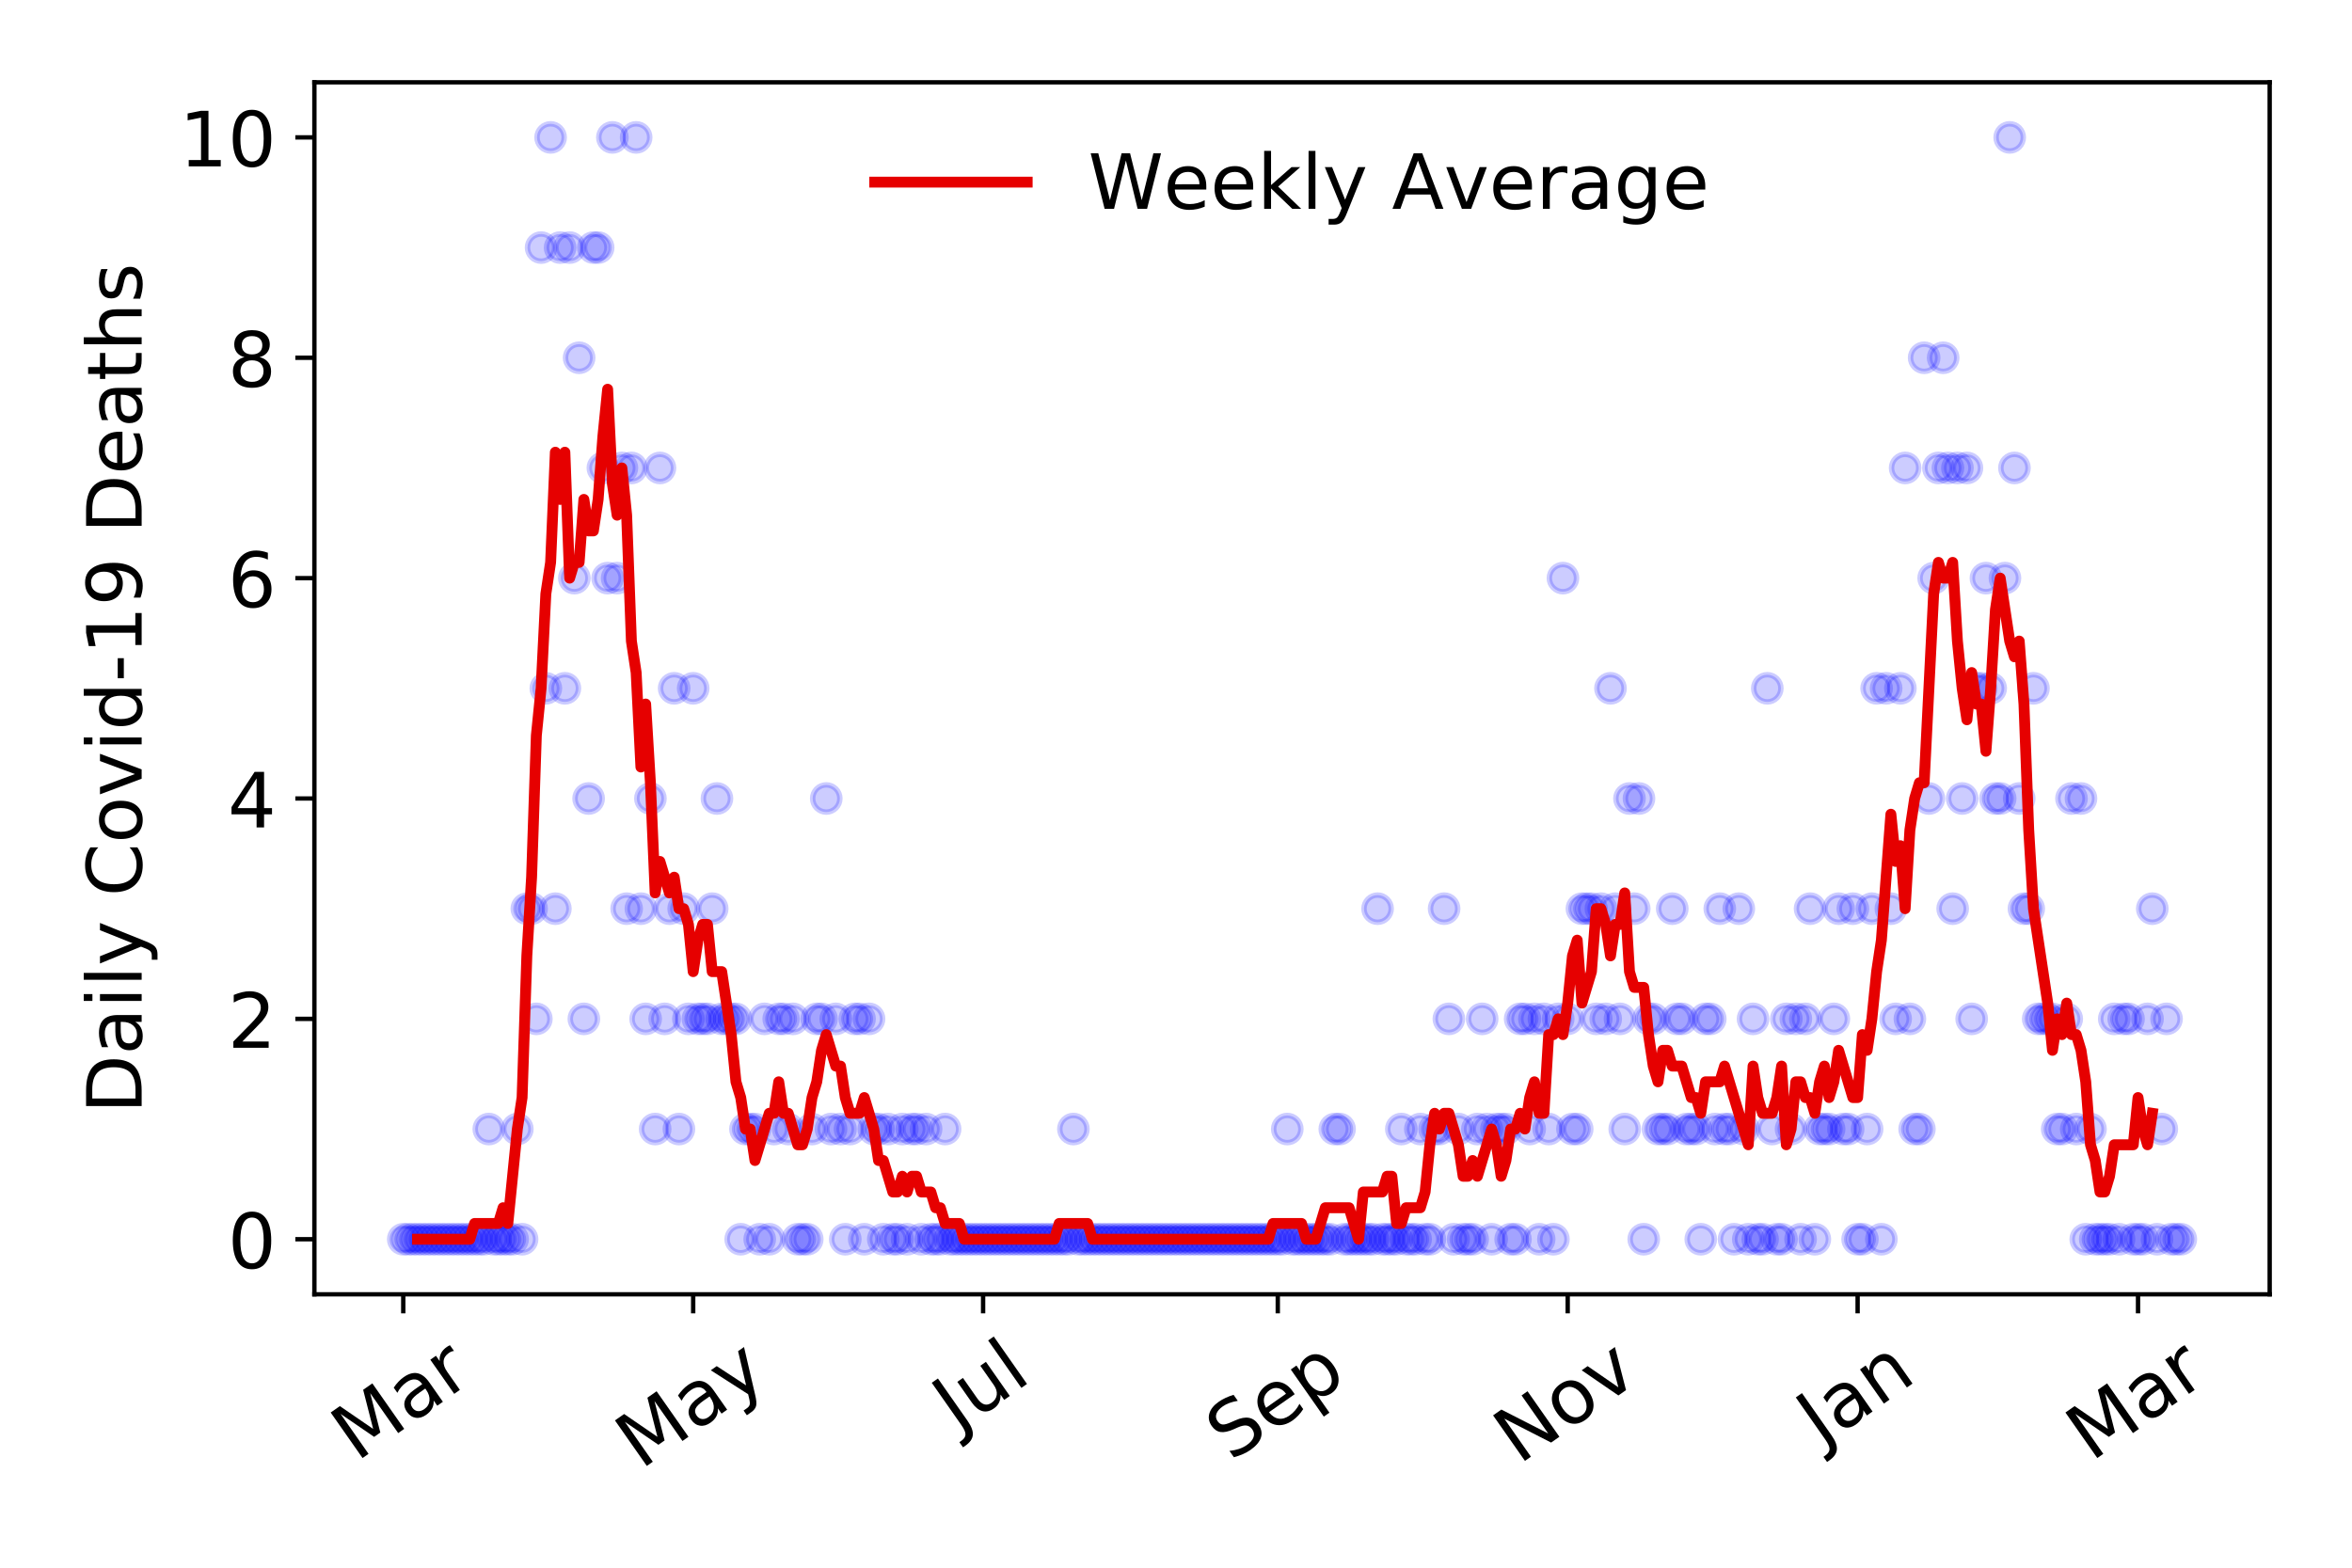 <?xml version="1.0" encoding="utf-8" standalone="no"?>
<!DOCTYPE svg PUBLIC "-//W3C//DTD SVG 1.1//EN"
  "http://www.w3.org/Graphics/SVG/1.1/DTD/svg11.dtd">
<!-- Created with matplotlib (https://matplotlib.org/) -->
<svg height="288pt" version="1.1" viewBox="0 0 432 288" width="432pt" xmlns="http://www.w3.org/2000/svg" xmlns:xlink="http://www.w3.org/1999/xlink">
 <defs>
  <style type="text/css">
*{stroke-linecap:butt;stroke-linejoin:round;}
  </style>
 </defs>
 <g id="figure_1">
  <g id="patch_1">
   <path d="M 0 288 
L 432 288 
L 432 0 
L 0 0 
z
" style="fill:#ffffff;"/>
  </g>
  <g id="axes_1">
   <g id="patch_2">
    <path d="M 57.745 237.778 
L 416.88 237.778 
L 416.88 15.12 
L 57.745 15.12 
z
" style="fill:#ffffff;"/>
   </g>
   <g id="matplotlib.axis_1">
    <g id="xtick_1">
     <g id="line2d_1">
      <defs>
       <path d="M 0 0 
L 0 3.5 
" id="mcf33ef7495" style="stroke:#000000;stroke-width:0.8;"/>
      </defs>
      <g>
       <use style="stroke:#000000;stroke-width:0.8;" x="74.069" xlink:href="#mcf33ef7495" y="237.778"/>
      </g>
     </g>
     <g id="text_1">
      <!-- Mar -->
      <defs>
       <path d="M 9.812 72.906 
L 24.516 72.906 
L 43.109 23.297 
L 61.812 72.906 
L 76.516 72.906 
L 76.516 0 
L 66.891 0 
L 66.891 64.016 
L 48.094 14.016 
L 38.188 14.016 
L 19.391 64.016 
L 19.391 0 
L 9.812 0 
z
" id="DejaVuSans-77"/>
       <path d="M 34.281 27.484 
Q 23.391 27.484 19.188 25 
Q 14.984 22.516 14.984 16.5 
Q 14.984 11.719 18.141 8.906 
Q 21.297 6.109 26.703 6.109 
Q 34.188 6.109 38.703 11.406 
Q 43.219 16.703 43.219 25.484 
L 43.219 27.484 
z
M 52.203 31.203 
L 52.203 0 
L 43.219 0 
L 43.219 8.297 
Q 40.141 3.328 35.547 0.953 
Q 30.953 -1.422 24.312 -1.422 
Q 15.922 -1.422 10.953 3.297 
Q 6 8.016 6 15.922 
Q 6 25.141 12.172 29.828 
Q 18.359 34.516 30.609 34.516 
L 43.219 34.516 
L 43.219 35.406 
Q 43.219 41.609 39.141 45 
Q 35.062 48.391 27.688 48.391 
Q 23 48.391 18.547 47.266 
Q 14.109 46.141 10.016 43.891 
L 10.016 52.203 
Q 14.938 54.109 19.578 55.047 
Q 24.219 56 28.609 56 
Q 40.484 56 46.344 49.844 
Q 52.203 43.703 52.203 31.203 
z
" id="DejaVuSans-97"/>
       <path d="M 41.109 46.297 
Q 39.594 47.172 37.812 47.578 
Q 36.031 48 33.891 48 
Q 26.266 48 22.188 43.047 
Q 18.109 38.094 18.109 28.812 
L 18.109 0 
L 9.078 0 
L 9.078 54.688 
L 18.109 54.688 
L 18.109 46.188 
Q 20.953 51.172 25.484 53.578 
Q 30.031 56 36.531 56 
Q 37.453 56 38.578 55.875 
Q 39.703 55.766 41.062 55.516 
z
" id="DejaVuSans-114"/>
      </defs>
      <g transform="translate(65.467 268.643)rotate(-35)scale(0.14 -0.14)">
       <use xlink:href="#DejaVuSans-77"/>
       <use x="86.279" xlink:href="#DejaVuSans-97"/>
       <use x="147.559" xlink:href="#DejaVuSans-114"/>
      </g>
     </g>
    </g>
    <g id="xtick_2">
     <g id="line2d_2">
      <g>
       <use style="stroke:#000000;stroke-width:0.8;" x="127.32" xlink:href="#mcf33ef7495" y="237.778"/>
      </g>
     </g>
     <g id="text_2">
      <!-- May -->
      <defs>
       <path d="M 32.172 -5.078 
Q 28.375 -14.844 24.75 -17.812 
Q 21.141 -20.797 15.094 -20.797 
L 7.906 -20.797 
L 7.906 -13.281 
L 13.188 -13.281 
Q 16.891 -13.281 18.938 -11.516 
Q 21 -9.766 23.484 -3.219 
L 25.094 0.875 
L 2.984 54.688 
L 12.5 54.688 
L 29.594 11.922 
L 46.688 54.688 
L 56.203 54.688 
z
" id="DejaVuSans-121"/>
      </defs>
      <g transform="translate(117.68 270.094)rotate(-35)scale(0.14 -0.14)">
       <use xlink:href="#DejaVuSans-77"/>
       <use x="86.279" xlink:href="#DejaVuSans-97"/>
       <use x="147.559" xlink:href="#DejaVuSans-121"/>
      </g>
     </g>
    </g>
    <g id="xtick_3">
     <g id="line2d_3">
      <g>
       <use style="stroke:#000000;stroke-width:0.8;" x="180.57" xlink:href="#mcf33ef7495" y="237.778"/>
      </g>
     </g>
     <g id="text_3">
      <!-- Jul -->
      <defs>
       <path d="M 9.812 72.906 
L 19.672 72.906 
L 19.672 5.078 
Q 19.672 -8.109 14.672 -14.062 
Q 9.672 -20.016 -1.422 -20.016 
L -5.172 -20.016 
L -5.172 -11.719 
L -2.094 -11.719 
Q 4.438 -11.719 7.125 -8.047 
Q 9.812 -4.391 9.812 5.078 
z
" id="DejaVuSans-74"/>
       <path d="M 8.5 21.578 
L 8.5 54.688 
L 17.484 54.688 
L 17.484 21.922 
Q 17.484 14.156 20.5 10.266 
Q 23.531 6.391 29.594 6.391 
Q 36.859 6.391 41.078 11.031 
Q 45.312 15.672 45.312 23.688 
L 45.312 54.688 
L 54.297 54.688 
L 54.297 0 
L 45.312 0 
L 45.312 8.406 
Q 42.047 3.422 37.719 1 
Q 33.406 -1.422 27.688 -1.422 
Q 18.266 -1.422 13.375 4.438 
Q 8.5 10.297 8.5 21.578 
z
M 31.109 56 
z
" id="DejaVuSans-117"/>
       <path d="M 9.422 75.984 
L 18.406 75.984 
L 18.406 0 
L 9.422 0 
z
" id="DejaVuSans-108"/>
      </defs>
      <g transform="translate(175.868 263.181)rotate(-35)scale(0.14 -0.14)">
       <use xlink:href="#DejaVuSans-74"/>
       <use x="29.492" xlink:href="#DejaVuSans-117"/>
       <use x="92.871" xlink:href="#DejaVuSans-108"/>
      </g>
     </g>
    </g>
    <g id="xtick_4">
     <g id="line2d_4">
      <g>
       <use style="stroke:#000000;stroke-width:0.8;" x="234.694" xlink:href="#mcf33ef7495" y="237.778"/>
      </g>
     </g>
     <g id="text_4">
      <!-- Sep -->
      <defs>
       <path d="M 53.516 70.516 
L 53.516 60.891 
Q 47.906 63.578 42.922 64.891 
Q 37.938 66.219 33.297 66.219 
Q 25.25 66.219 20.875 63.094 
Q 16.5 59.969 16.5 54.203 
Q 16.5 49.359 19.406 46.891 
Q 22.312 44.438 30.422 42.922 
L 36.375 41.703 
Q 47.406 39.594 52.656 34.297 
Q 57.906 29 57.906 20.125 
Q 57.906 9.516 50.797 4.047 
Q 43.703 -1.422 29.984 -1.422 
Q 24.812 -1.422 18.969 -0.25 
Q 13.141 0.922 6.891 3.219 
L 6.891 13.375 
Q 12.891 10.016 18.656 8.297 
Q 24.422 6.594 29.984 6.594 
Q 38.422 6.594 43.016 9.906 
Q 47.609 13.234 47.609 19.391 
Q 47.609 24.75 44.312 27.781 
Q 41.016 30.812 33.5 32.328 
L 27.484 33.5 
Q 16.453 35.688 11.516 40.375 
Q 6.594 45.062 6.594 53.422 
Q 6.594 63.094 13.406 68.656 
Q 20.219 74.219 32.172 74.219 
Q 37.312 74.219 42.625 73.281 
Q 47.953 72.359 53.516 70.516 
z
" id="DejaVuSans-83"/>
       <path d="M 56.203 29.594 
L 56.203 25.203 
L 14.891 25.203 
Q 15.484 15.922 20.484 11.062 
Q 25.484 6.203 34.422 6.203 
Q 39.594 6.203 44.453 7.469 
Q 49.312 8.734 54.109 11.281 
L 54.109 2.781 
Q 49.266 0.734 44.188 -0.344 
Q 39.109 -1.422 33.891 -1.422 
Q 20.797 -1.422 13.156 6.188 
Q 5.516 13.812 5.516 26.812 
Q 5.516 40.234 12.766 48.109 
Q 20.016 56 32.328 56 
Q 43.359 56 49.781 48.891 
Q 56.203 41.797 56.203 29.594 
z
M 47.219 32.234 
Q 47.125 39.594 43.094 43.984 
Q 39.062 48.391 32.422 48.391 
Q 24.906 48.391 20.391 44.141 
Q 15.875 39.891 15.188 32.172 
z
" id="DejaVuSans-101"/>
       <path d="M 18.109 8.203 
L 18.109 -20.797 
L 9.078 -20.797 
L 9.078 54.688 
L 18.109 54.688 
L 18.109 46.391 
Q 20.953 51.266 25.266 53.625 
Q 29.594 56 35.594 56 
Q 45.562 56 51.781 48.094 
Q 58.016 40.188 58.016 27.297 
Q 58.016 14.406 51.781 6.484 
Q 45.562 -1.422 35.594 -1.422 
Q 29.594 -1.422 25.266 0.953 
Q 20.953 3.328 18.109 8.203 
z
M 48.688 27.297 
Q 48.688 37.203 44.609 42.844 
Q 40.531 48.484 33.406 48.484 
Q 26.266 48.484 22.188 42.844 
Q 18.109 37.203 18.109 27.297 
Q 18.109 17.391 22.188 11.75 
Q 26.266 6.109 33.406 6.109 
Q 40.531 6.109 44.609 11.75 
Q 48.688 17.391 48.688 27.297 
z
" id="DejaVuSans-112"/>
      </defs>
      <g transform="translate(226.101 268.629)rotate(-35)scale(0.14 -0.14)">
       <use xlink:href="#DejaVuSans-83"/>
       <use x="63.477" xlink:href="#DejaVuSans-101"/>
       <use x="125" xlink:href="#DejaVuSans-112"/>
      </g>
     </g>
    </g>
    <g id="xtick_5">
     <g id="line2d_5">
      <g>
       <use style="stroke:#000000;stroke-width:0.8;" x="287.944" xlink:href="#mcf33ef7495" y="237.778"/>
      </g>
     </g>
     <g id="text_5">
      <!-- Nov -->
      <defs>
       <path d="M 9.812 72.906 
L 23.094 72.906 
L 55.422 11.922 
L 55.422 72.906 
L 64.984 72.906 
L 64.984 0 
L 51.703 0 
L 19.391 60.984 
L 19.391 0 
L 9.812 0 
z
" id="DejaVuSans-78"/>
       <path d="M 30.609 48.391 
Q 23.391 48.391 19.188 42.75 
Q 14.984 37.109 14.984 27.297 
Q 14.984 17.484 19.156 11.844 
Q 23.344 6.203 30.609 6.203 
Q 37.797 6.203 41.984 11.859 
Q 46.188 17.531 46.188 27.297 
Q 46.188 37.016 41.984 42.703 
Q 37.797 48.391 30.609 48.391 
z
M 30.609 56 
Q 42.328 56 49.016 48.375 
Q 55.719 40.766 55.719 27.297 
Q 55.719 13.875 49.016 6.219 
Q 42.328 -1.422 30.609 -1.422 
Q 18.844 -1.422 12.172 6.219 
Q 5.516 13.875 5.516 27.297 
Q 5.516 40.766 12.172 48.375 
Q 18.844 56 30.609 56 
z
" id="DejaVuSans-111"/>
       <path d="M 2.984 54.688 
L 12.5 54.688 
L 29.594 8.797 
L 46.688 54.688 
L 56.203 54.688 
L 35.688 0 
L 23.484 0 
z
" id="DejaVuSans-118"/>
      </defs>
      <g transform="translate(278.968 269.166)rotate(-35)scale(0.14 -0.14)">
       <use xlink:href="#DejaVuSans-78"/>
       <use x="74.805" xlink:href="#DejaVuSans-111"/>
       <use x="135.986" xlink:href="#DejaVuSans-118"/>
      </g>
     </g>
    </g>
    <g id="xtick_6">
     <g id="line2d_6">
      <g>
       <use style="stroke:#000000;stroke-width:0.8;" x="341.195" xlink:href="#mcf33ef7495" y="237.778"/>
      </g>
     </g>
     <g id="text_6">
      <!-- Jan -->
      <defs>
       <path d="M 54.891 33.016 
L 54.891 0 
L 45.906 0 
L 45.906 32.719 
Q 45.906 40.484 42.875 44.328 
Q 39.844 48.188 33.797 48.188 
Q 26.516 48.188 22.312 43.547 
Q 18.109 38.922 18.109 30.906 
L 18.109 0 
L 9.078 0 
L 9.078 54.688 
L 18.109 54.688 
L 18.109 46.188 
Q 21.344 51.125 25.703 53.562 
Q 30.078 56 35.797 56 
Q 45.219 56 50.047 50.172 
Q 54.891 44.344 54.891 33.016 
z
" id="DejaVuSans-110"/>
      </defs>
      <g transform="translate(334.571 265.871)rotate(-35)scale(0.14 -0.14)">
       <use xlink:href="#DejaVuSans-74"/>
       <use x="29.492" xlink:href="#DejaVuSans-97"/>
       <use x="90.771" xlink:href="#DejaVuSans-110"/>
      </g>
     </g>
    </g>
    <g id="xtick_7">
     <g id="line2d_7">
      <g>
       <use style="stroke:#000000;stroke-width:0.8;" x="392.699" xlink:href="#mcf33ef7495" y="237.778"/>
      </g>
     </g>
     <g id="text_7">
      <!-- Mar -->
      <g transform="translate(384.096 268.643)rotate(-35)scale(0.14 -0.14)">
       <use xlink:href="#DejaVuSans-77"/>
       <use x="86.279" xlink:href="#DejaVuSans-97"/>
       <use x="147.559" xlink:href="#DejaVuSans-114"/>
      </g>
     </g>
    </g>
   </g>
   <g id="matplotlib.axis_2">
    <g id="ytick_1">
     <g id="line2d_8">
      <defs>
       <path d="M 0 0 
L -3.5 0 
" id="m8d43823347" style="stroke:#000000;stroke-width:0.8;"/>
      </defs>
      <g>
       <use style="stroke:#000000;stroke-width:0.8;" x="57.745" xlink:href="#m8d43823347" y="227.657"/>
      </g>
     </g>
     <g id="text_8">
      <!-- 0 -->
      <defs>
       <path d="M 31.781 66.406 
Q 24.172 66.406 20.328 58.906 
Q 16.5 51.422 16.5 36.375 
Q 16.5 21.391 20.328 13.891 
Q 24.172 6.391 31.781 6.391 
Q 39.453 6.391 43.281 13.891 
Q 47.125 21.391 47.125 36.375 
Q 47.125 51.422 43.281 58.906 
Q 39.453 66.406 31.781 66.406 
z
M 31.781 74.219 
Q 44.047 74.219 50.516 64.516 
Q 56.984 54.828 56.984 36.375 
Q 56.984 17.969 50.516 8.266 
Q 44.047 -1.422 31.781 -1.422 
Q 19.531 -1.422 13.062 8.266 
Q 6.594 17.969 6.594 36.375 
Q 6.594 54.828 13.062 64.516 
Q 19.531 74.219 31.781 74.219 
z
" id="DejaVuSans-48"/>
      </defs>
      <g transform="translate(41.837 232.976)scale(0.14 -0.14)">
       <use xlink:href="#DejaVuSans-48"/>
      </g>
     </g>
    </g>
    <g id="ytick_2">
     <g id="line2d_9">
      <g>
       <use style="stroke:#000000;stroke-width:0.8;" x="57.745" xlink:href="#m8d43823347" y="187.174"/>
      </g>
     </g>
     <g id="text_9">
      <!-- 2 -->
      <defs>
       <path d="M 19.188 8.297 
L 53.609 8.297 
L 53.609 0 
L 7.328 0 
L 7.328 8.297 
Q 12.938 14.109 22.625 23.891 
Q 32.328 33.688 34.812 36.531 
Q 39.547 41.844 41.422 45.531 
Q 43.312 49.219 43.312 52.781 
Q 43.312 58.594 39.234 62.25 
Q 35.156 65.922 28.609 65.922 
Q 23.969 65.922 18.812 64.312 
Q 13.672 62.703 7.812 59.422 
L 7.812 69.391 
Q 13.766 71.781 18.938 73 
Q 24.125 74.219 28.422 74.219 
Q 39.75 74.219 46.484 68.547 
Q 53.219 62.891 53.219 53.422 
Q 53.219 48.922 51.531 44.891 
Q 49.859 40.875 45.406 35.406 
Q 44.188 33.984 37.641 27.219 
Q 31.109 20.453 19.188 8.297 
z
" id="DejaVuSans-50"/>
      </defs>
      <g transform="translate(41.837 192.493)scale(0.14 -0.14)">
       <use xlink:href="#DejaVuSans-50"/>
      </g>
     </g>
    </g>
    <g id="ytick_3">
     <g id="line2d_10">
      <g>
       <use style="stroke:#000000;stroke-width:0.8;" x="57.745" xlink:href="#m8d43823347" y="146.691"/>
      </g>
     </g>
     <g id="text_10">
      <!-- 4 -->
      <defs>
       <path d="M 37.797 64.312 
L 12.891 25.391 
L 37.797 25.391 
z
M 35.203 72.906 
L 47.609 72.906 
L 47.609 25.391 
L 58.016 25.391 
L 58.016 17.188 
L 47.609 17.188 
L 47.609 0 
L 37.797 0 
L 37.797 17.188 
L 4.891 17.188 
L 4.891 26.703 
z
" id="DejaVuSans-52"/>
      </defs>
      <g transform="translate(41.837 152.01)scale(0.14 -0.14)">
       <use xlink:href="#DejaVuSans-52"/>
      </g>
     </g>
    </g>
    <g id="ytick_4">
     <g id="line2d_11">
      <g>
       <use style="stroke:#000000;stroke-width:0.8;" x="57.745" xlink:href="#m8d43823347" y="106.207"/>
      </g>
     </g>
     <g id="text_11">
      <!-- 6 -->
      <defs>
       <path d="M 33.016 40.375 
Q 26.375 40.375 22.484 35.828 
Q 18.609 31.297 18.609 23.391 
Q 18.609 15.531 22.484 10.953 
Q 26.375 6.391 33.016 6.391 
Q 39.656 6.391 43.531 10.953 
Q 47.406 15.531 47.406 23.391 
Q 47.406 31.297 43.531 35.828 
Q 39.656 40.375 33.016 40.375 
z
M 52.594 71.297 
L 52.594 62.312 
Q 48.875 64.062 45.094 64.984 
Q 41.312 65.922 37.594 65.922 
Q 27.828 65.922 22.672 59.328 
Q 17.531 52.734 16.797 39.406 
Q 19.672 43.656 24.016 45.922 
Q 28.375 48.188 33.594 48.188 
Q 44.578 48.188 50.953 41.516 
Q 57.328 34.859 57.328 23.391 
Q 57.328 12.156 50.688 5.359 
Q 44.047 -1.422 33.016 -1.422 
Q 20.359 -1.422 13.672 8.266 
Q 6.984 17.969 6.984 36.375 
Q 6.984 53.656 15.188 63.938 
Q 23.391 74.219 37.203 74.219 
Q 40.922 74.219 44.703 73.484 
Q 48.484 72.75 52.594 71.297 
z
" id="DejaVuSans-54"/>
      </defs>
      <g transform="translate(41.837 111.526)scale(0.14 -0.14)">
       <use xlink:href="#DejaVuSans-54"/>
      </g>
     </g>
    </g>
    <g id="ytick_5">
     <g id="line2d_12">
      <g>
       <use style="stroke:#000000;stroke-width:0.8;" x="57.745" xlink:href="#m8d43823347" y="65.724"/>
      </g>
     </g>
     <g id="text_12">
      <!-- 8 -->
      <defs>
       <path d="M 31.781 34.625 
Q 24.75 34.625 20.719 30.859 
Q 16.703 27.094 16.703 20.516 
Q 16.703 13.922 20.719 10.156 
Q 24.75 6.391 31.781 6.391 
Q 38.812 6.391 42.859 10.172 
Q 46.922 13.969 46.922 20.516 
Q 46.922 27.094 42.891 30.859 
Q 38.875 34.625 31.781 34.625 
z
M 21.922 38.812 
Q 15.578 40.375 12.031 44.719 
Q 8.5 49.078 8.5 55.328 
Q 8.5 64.062 14.719 69.141 
Q 20.953 74.219 31.781 74.219 
Q 42.672 74.219 48.875 69.141 
Q 55.078 64.062 55.078 55.328 
Q 55.078 49.078 51.531 44.719 
Q 48 40.375 41.703 38.812 
Q 48.828 37.156 52.797 32.312 
Q 56.781 27.484 56.781 20.516 
Q 56.781 9.906 50.312 4.234 
Q 43.844 -1.422 31.781 -1.422 
Q 19.734 -1.422 13.25 4.234 
Q 6.781 9.906 6.781 20.516 
Q 6.781 27.484 10.781 32.312 
Q 14.797 37.156 21.922 38.812 
z
M 18.312 54.391 
Q 18.312 48.734 21.844 45.562 
Q 25.391 42.391 31.781 42.391 
Q 38.141 42.391 41.719 45.562 
Q 45.312 48.734 45.312 54.391 
Q 45.312 60.062 41.719 63.234 
Q 38.141 66.406 31.781 66.406 
Q 25.391 66.406 21.844 63.234 
Q 18.312 60.062 18.312 54.391 
z
" id="DejaVuSans-56"/>
      </defs>
      <g transform="translate(41.837 71.043)scale(0.14 -0.14)">
       <use xlink:href="#DejaVuSans-56"/>
      </g>
     </g>
    </g>
    <g id="ytick_6">
     <g id="line2d_13">
      <g>
       <use style="stroke:#000000;stroke-width:0.8;" x="57.745" xlink:href="#m8d43823347" y="25.241"/>
      </g>
     </g>
     <g id="text_13">
      <!-- 10 -->
      <defs>
       <path d="M 12.406 8.297 
L 28.516 8.297 
L 28.516 63.922 
L 10.984 60.406 
L 10.984 69.391 
L 28.422 72.906 
L 38.281 72.906 
L 38.281 8.297 
L 54.391 8.297 
L 54.391 0 
L 12.406 0 
z
" id="DejaVuSans-49"/>
      </defs>
      <g transform="translate(32.93 30.56)scale(0.14 -0.14)">
       <use xlink:href="#DejaVuSans-49"/>
       <use x="63.623" xlink:href="#DejaVuSans-48"/>
      </g>
     </g>
    </g>
    <g id="text_14">
     <!-- Daily Covid-19 Deaths -->
     <defs>
      <path d="M 19.672 64.797 
L 19.672 8.109 
L 31.594 8.109 
Q 46.688 8.109 53.688 14.938 
Q 60.688 21.781 60.688 36.531 
Q 60.688 51.172 53.688 57.984 
Q 46.688 64.797 31.594 64.797 
z
M 9.812 72.906 
L 30.078 72.906 
Q 51.266 72.906 61.172 64.094 
Q 71.094 55.281 71.094 36.531 
Q 71.094 17.672 61.125 8.828 
Q 51.172 0 30.078 0 
L 9.812 0 
z
" id="DejaVuSans-68"/>
      <path d="M 9.422 54.688 
L 18.406 54.688 
L 18.406 0 
L 9.422 0 
z
M 9.422 75.984 
L 18.406 75.984 
L 18.406 64.594 
L 9.422 64.594 
z
" id="DejaVuSans-105"/>
      <path id="DejaVuSans-32"/>
      <path d="M 64.406 67.281 
L 64.406 56.891 
Q 59.422 61.531 53.781 63.812 
Q 48.141 66.109 41.797 66.109 
Q 29.297 66.109 22.656 58.469 
Q 16.016 50.828 16.016 36.375 
Q 16.016 21.969 22.656 14.328 
Q 29.297 6.688 41.797 6.688 
Q 48.141 6.688 53.781 8.984 
Q 59.422 11.281 64.406 15.922 
L 64.406 5.609 
Q 59.234 2.094 53.438 0.328 
Q 47.656 -1.422 41.219 -1.422 
Q 24.656 -1.422 15.125 8.703 
Q 5.609 18.844 5.609 36.375 
Q 5.609 53.953 15.125 64.078 
Q 24.656 74.219 41.219 74.219 
Q 47.75 74.219 53.531 72.484 
Q 59.328 70.75 64.406 67.281 
z
" id="DejaVuSans-67"/>
      <path d="M 45.406 46.391 
L 45.406 75.984 
L 54.391 75.984 
L 54.391 0 
L 45.406 0 
L 45.406 8.203 
Q 42.578 3.328 38.25 0.953 
Q 33.938 -1.422 27.875 -1.422 
Q 17.969 -1.422 11.734 6.484 
Q 5.516 14.406 5.516 27.297 
Q 5.516 40.188 11.734 48.094 
Q 17.969 56 27.875 56 
Q 33.938 56 38.25 53.625 
Q 42.578 51.266 45.406 46.391 
z
M 14.797 27.297 
Q 14.797 17.391 18.875 11.75 
Q 22.953 6.109 30.078 6.109 
Q 37.203 6.109 41.297 11.75 
Q 45.406 17.391 45.406 27.297 
Q 45.406 37.203 41.297 42.844 
Q 37.203 48.484 30.078 48.484 
Q 22.953 48.484 18.875 42.844 
Q 14.797 37.203 14.797 27.297 
z
" id="DejaVuSans-100"/>
      <path d="M 4.891 31.391 
L 31.203 31.391 
L 31.203 23.391 
L 4.891 23.391 
z
" id="DejaVuSans-45"/>
      <path d="M 10.984 1.516 
L 10.984 10.5 
Q 14.703 8.734 18.5 7.812 
Q 22.312 6.891 25.984 6.891 
Q 35.75 6.891 40.891 13.453 
Q 46.047 20.016 46.781 33.406 
Q 43.953 29.203 39.594 26.953 
Q 35.25 24.703 29.984 24.703 
Q 19.047 24.703 12.672 31.312 
Q 6.297 37.938 6.297 49.422 
Q 6.297 60.641 12.938 67.422 
Q 19.578 74.219 30.609 74.219 
Q 43.266 74.219 49.922 64.516 
Q 56.594 54.828 56.594 36.375 
Q 56.594 19.141 48.406 8.859 
Q 40.234 -1.422 26.422 -1.422 
Q 22.703 -1.422 18.891 -0.688 
Q 15.094 0.047 10.984 1.516 
z
M 30.609 32.422 
Q 37.25 32.422 41.125 36.953 
Q 45.016 41.5 45.016 49.422 
Q 45.016 57.281 41.125 61.844 
Q 37.25 66.406 30.609 66.406 
Q 23.969 66.406 20.094 61.844 
Q 16.219 57.281 16.219 49.422 
Q 16.219 41.5 20.094 36.953 
Q 23.969 32.422 30.609 32.422 
z
" id="DejaVuSans-57"/>
      <path d="M 18.312 70.219 
L 18.312 54.688 
L 36.812 54.688 
L 36.812 47.703 
L 18.312 47.703 
L 18.312 18.016 
Q 18.312 11.328 20.141 9.422 
Q 21.969 7.516 27.594 7.516 
L 36.812 7.516 
L 36.812 0 
L 27.594 0 
Q 17.188 0 13.234 3.875 
Q 9.281 7.766 9.281 18.016 
L 9.281 47.703 
L 2.688 47.703 
L 2.688 54.688 
L 9.281 54.688 
L 9.281 70.219 
z
" id="DejaVuSans-116"/>
      <path d="M 54.891 33.016 
L 54.891 0 
L 45.906 0 
L 45.906 32.719 
Q 45.906 40.484 42.875 44.328 
Q 39.844 48.188 33.797 48.188 
Q 26.516 48.188 22.312 43.547 
Q 18.109 38.922 18.109 30.906 
L 18.109 0 
L 9.078 0 
L 9.078 75.984 
L 18.109 75.984 
L 18.109 46.188 
Q 21.344 51.125 25.703 53.562 
Q 30.078 56 35.797 56 
Q 45.219 56 50.047 50.172 
Q 54.891 44.344 54.891 33.016 
z
" id="DejaVuSans-104"/>
      <path d="M 44.281 53.078 
L 44.281 44.578 
Q 40.484 46.531 36.375 47.5 
Q 32.281 48.484 27.875 48.484 
Q 21.188 48.484 17.844 46.438 
Q 14.5 44.391 14.5 40.281 
Q 14.5 37.156 16.891 35.375 
Q 19.281 33.594 26.516 31.984 
L 29.594 31.297 
Q 39.156 29.25 43.188 25.516 
Q 47.219 21.781 47.219 15.094 
Q 47.219 7.469 41.188 3.016 
Q 35.156 -1.422 24.609 -1.422 
Q 20.219 -1.422 15.453 -0.562 
Q 10.688 0.297 5.422 2 
L 5.422 11.281 
Q 10.406 8.688 15.234 7.391 
Q 20.062 6.109 24.812 6.109 
Q 31.156 6.109 34.562 8.281 
Q 37.984 10.453 37.984 14.406 
Q 37.984 18.062 35.516 20.016 
Q 33.062 21.969 24.703 23.781 
L 21.578 24.516 
Q 13.234 26.266 9.516 29.906 
Q 5.812 33.547 5.812 39.891 
Q 5.812 47.609 11.281 51.797 
Q 16.75 56 26.812 56 
Q 31.781 56 36.172 55.266 
Q 40.578 54.547 44.281 53.078 
z
" id="DejaVuSans-115"/>
     </defs>
     <g transform="translate(26.018 204.56)rotate(-90)scale(0.14 -0.14)">
      <use xlink:href="#DejaVuSans-68"/>
      <use x="77.002" xlink:href="#DejaVuSans-97"/>
      <use x="138.281" xlink:href="#DejaVuSans-105"/>
      <use x="166.064" xlink:href="#DejaVuSans-108"/>
      <use x="193.848" xlink:href="#DejaVuSans-121"/>
      <use x="253.027" xlink:href="#DejaVuSans-32"/>
      <use x="284.814" xlink:href="#DejaVuSans-67"/>
      <use x="354.639" xlink:href="#DejaVuSans-111"/>
      <use x="415.82" xlink:href="#DejaVuSans-118"/>
      <use x="475" xlink:href="#DejaVuSans-105"/>
      <use x="502.783" xlink:href="#DejaVuSans-100"/>
      <use x="566.26" xlink:href="#DejaVuSans-45"/>
      <use x="602.344" xlink:href="#DejaVuSans-49"/>
      <use x="665.967" xlink:href="#DejaVuSans-57"/>
      <use x="729.59" xlink:href="#DejaVuSans-32"/>
      <use x="761.377" xlink:href="#DejaVuSans-68"/>
      <use x="838.379" xlink:href="#DejaVuSans-101"/>
      <use x="899.902" xlink:href="#DejaVuSans-97"/>
      <use x="961.182" xlink:href="#DejaVuSans-116"/>
      <use x="1000.391" xlink:href="#DejaVuSans-104"/>
      <use x="1063.77" xlink:href="#DejaVuSans-115"/>
     </g>
    </g>
   </g>
   <g id="line2d_14">
    <defs>
     <path d="M 0 2.5 
C 0.663 2.5 1.299 2.237 1.768 1.768 
C 2.237 1.299 2.5 0.663 2.5 0 
C 2.5 -0.663 2.237 -1.299 1.768 -1.768 
C 1.299 -2.237 0.663 -2.5 0 -2.5 
C -0.663 -2.5 -1.299 -2.237 -1.768 -1.768 
C -2.237 -1.299 -2.5 -0.663 -2.5 0 
C -2.5 0.663 -2.237 1.299 -1.768 1.768 
C -1.299 2.237 -0.663 2.5 0 2.5 
z
" id="meed2e60cae" style="stroke:#0000ff;stroke-opacity:0.2;"/>
    </defs>
    <g clip-path="url(#p781359e0a1)">
     <use style="fill:#0000ff;fill-opacity:0.2;stroke:#0000ff;stroke-opacity:0.2;" x="74.069" xlink:href="#meed2e60cae" y="227.657"/>
     <use style="fill:#0000ff;fill-opacity:0.2;stroke:#0000ff;stroke-opacity:0.2;" x="74.942" xlink:href="#meed2e60cae" y="227.657"/>
     <use style="fill:#0000ff;fill-opacity:0.2;stroke:#0000ff;stroke-opacity:0.2;" x="75.815" xlink:href="#meed2e60cae" y="227.657"/>
     <use style="fill:#0000ff;fill-opacity:0.2;stroke:#0000ff;stroke-opacity:0.2;" x="76.688" xlink:href="#meed2e60cae" y="227.657"/>
     <use style="fill:#0000ff;fill-opacity:0.2;stroke:#0000ff;stroke-opacity:0.2;" x="77.561" xlink:href="#meed2e60cae" y="227.657"/>
     <use style="fill:#0000ff;fill-opacity:0.2;stroke:#0000ff;stroke-opacity:0.2;" x="78.434" xlink:href="#meed2e60cae" y="227.657"/>
     <use style="fill:#0000ff;fill-opacity:0.2;stroke:#0000ff;stroke-opacity:0.2;" x="79.307" xlink:href="#meed2e60cae" y="227.657"/>
     <use style="fill:#0000ff;fill-opacity:0.2;stroke:#0000ff;stroke-opacity:0.2;" x="80.18" xlink:href="#meed2e60cae" y="227.657"/>
     <use style="fill:#0000ff;fill-opacity:0.2;stroke:#0000ff;stroke-opacity:0.2;" x="81.053" xlink:href="#meed2e60cae" y="227.657"/>
     <use style="fill:#0000ff;fill-opacity:0.2;stroke:#0000ff;stroke-opacity:0.2;" x="81.926" xlink:href="#meed2e60cae" y="227.657"/>
     <use style="fill:#0000ff;fill-opacity:0.2;stroke:#0000ff;stroke-opacity:0.2;" x="82.799" xlink:href="#meed2e60cae" y="227.657"/>
     <use style="fill:#0000ff;fill-opacity:0.2;stroke:#0000ff;stroke-opacity:0.2;" x="83.672" xlink:href="#meed2e60cae" y="227.657"/>
     <use style="fill:#0000ff;fill-opacity:0.2;stroke:#0000ff;stroke-opacity:0.2;" x="84.545" xlink:href="#meed2e60cae" y="227.657"/>
     <use style="fill:#0000ff;fill-opacity:0.2;stroke:#0000ff;stroke-opacity:0.2;" x="85.418" xlink:href="#meed2e60cae" y="227.657"/>
     <use style="fill:#0000ff;fill-opacity:0.2;stroke:#0000ff;stroke-opacity:0.2;" x="86.291" xlink:href="#meed2e60cae" y="227.657"/>
     <use style="fill:#0000ff;fill-opacity:0.2;stroke:#0000ff;stroke-opacity:0.2;" x="87.164" xlink:href="#meed2e60cae" y="227.657"/>
     <use style="fill:#0000ff;fill-opacity:0.2;stroke:#0000ff;stroke-opacity:0.2;" x="88.037" xlink:href="#meed2e60cae" y="227.657"/>
     <use style="fill:#0000ff;fill-opacity:0.2;stroke:#0000ff;stroke-opacity:0.2;" x="88.91" xlink:href="#meed2e60cae" y="227.657"/>
     <use style="fill:#0000ff;fill-opacity:0.2;stroke:#0000ff;stroke-opacity:0.2;" x="89.783" xlink:href="#meed2e60cae" y="207.416"/>
     <use style="fill:#0000ff;fill-opacity:0.2;stroke:#0000ff;stroke-opacity:0.2;" x="90.656" xlink:href="#meed2e60cae" y="227.657"/>
     <use style="fill:#0000ff;fill-opacity:0.2;stroke:#0000ff;stroke-opacity:0.2;" x="91.528" xlink:href="#meed2e60cae" y="227.657"/>
     <use style="fill:#0000ff;fill-opacity:0.2;stroke:#0000ff;stroke-opacity:0.2;" x="92.401" xlink:href="#meed2e60cae" y="227.657"/>
     <use style="fill:#0000ff;fill-opacity:0.2;stroke:#0000ff;stroke-opacity:0.2;" x="93.274" xlink:href="#meed2e60cae" y="227.657"/>
     <use style="fill:#0000ff;fill-opacity:0.2;stroke:#0000ff;stroke-opacity:0.2;" x="94.147" xlink:href="#meed2e60cae" y="227.657"/>
     <use style="fill:#0000ff;fill-opacity:0.2;stroke:#0000ff;stroke-opacity:0.2;" x="95.02" xlink:href="#meed2e60cae" y="207.416"/>
     <use style="fill:#0000ff;fill-opacity:0.2;stroke:#0000ff;stroke-opacity:0.2;" x="95.893" xlink:href="#meed2e60cae" y="227.657"/>
     <use style="fill:#0000ff;fill-opacity:0.2;stroke:#0000ff;stroke-opacity:0.2;" x="96.766" xlink:href="#meed2e60cae" y="166.932"/>
     <use style="fill:#0000ff;fill-opacity:0.2;stroke:#0000ff;stroke-opacity:0.2;" x="97.639" xlink:href="#meed2e60cae" y="166.932"/>
     <use style="fill:#0000ff;fill-opacity:0.2;stroke:#0000ff;stroke-opacity:0.2;" x="98.512" xlink:href="#meed2e60cae" y="187.174"/>
     <use style="fill:#0000ff;fill-opacity:0.2;stroke:#0000ff;stroke-opacity:0.2;" x="99.385" xlink:href="#meed2e60cae" y="45.482"/>
     <use style="fill:#0000ff;fill-opacity:0.2;stroke:#0000ff;stroke-opacity:0.2;" x="100.258" xlink:href="#meed2e60cae" y="126.449"/>
     <use style="fill:#0000ff;fill-opacity:0.2;stroke:#0000ff;stroke-opacity:0.2;" x="101.131" xlink:href="#meed2e60cae" y="25.241"/>
     <use style="fill:#0000ff;fill-opacity:0.2;stroke:#0000ff;stroke-opacity:0.2;" x="102.004" xlink:href="#meed2e60cae" y="166.932"/>
     <use style="fill:#0000ff;fill-opacity:0.2;stroke:#0000ff;stroke-opacity:0.2;" x="102.877" xlink:href="#meed2e60cae" y="45.482"/>
     <use style="fill:#0000ff;fill-opacity:0.2;stroke:#0000ff;stroke-opacity:0.2;" x="103.75" xlink:href="#meed2e60cae" y="126.449"/>
     <use style="fill:#0000ff;fill-opacity:0.2;stroke:#0000ff;stroke-opacity:0.2;" x="104.623" xlink:href="#meed2e60cae" y="45.482"/>
     <use style="fill:#0000ff;fill-opacity:0.2;stroke:#0000ff;stroke-opacity:0.2;" x="105.496" xlink:href="#meed2e60cae" y="106.207"/>
     <use style="fill:#0000ff;fill-opacity:0.2;stroke:#0000ff;stroke-opacity:0.2;" x="106.369" xlink:href="#meed2e60cae" y="65.724"/>
     <use style="fill:#0000ff;fill-opacity:0.2;stroke:#0000ff;stroke-opacity:0.2;" x="107.242" xlink:href="#meed2e60cae" y="187.174"/>
     <use style="fill:#0000ff;fill-opacity:0.2;stroke:#0000ff;stroke-opacity:0.2;" x="108.115" xlink:href="#meed2e60cae" y="146.691"/>
     <use style="fill:#0000ff;fill-opacity:0.2;stroke:#0000ff;stroke-opacity:0.2;" x="108.988" xlink:href="#meed2e60cae" y="45.482"/>
     <use style="fill:#0000ff;fill-opacity:0.2;stroke:#0000ff;stroke-opacity:0.2;" x="109.861" xlink:href="#meed2e60cae" y="45.482"/>
     <use style="fill:#0000ff;fill-opacity:0.2;stroke:#0000ff;stroke-opacity:0.2;" x="110.734" xlink:href="#meed2e60cae" y="85.966"/>
     <use style="fill:#0000ff;fill-opacity:0.2;stroke:#0000ff;stroke-opacity:0.2;" x="111.607" xlink:href="#meed2e60cae" y="106.207"/>
     <use style="fill:#0000ff;fill-opacity:0.2;stroke:#0000ff;stroke-opacity:0.2;" x="112.479" xlink:href="#meed2e60cae" y="25.241"/>
     <use style="fill:#0000ff;fill-opacity:0.2;stroke:#0000ff;stroke-opacity:0.2;" x="113.352" xlink:href="#meed2e60cae" y="106.207"/>
     <use style="fill:#0000ff;fill-opacity:0.2;stroke:#0000ff;stroke-opacity:0.2;" x="114.225" xlink:href="#meed2e60cae" y="85.966"/>
     <use style="fill:#0000ff;fill-opacity:0.2;stroke:#0000ff;stroke-opacity:0.2;" x="115.098" xlink:href="#meed2e60cae" y="166.932"/>
     <use style="fill:#0000ff;fill-opacity:0.2;stroke:#0000ff;stroke-opacity:0.2;" x="115.971" xlink:href="#meed2e60cae" y="85.966"/>
     <use style="fill:#0000ff;fill-opacity:0.2;stroke:#0000ff;stroke-opacity:0.2;" x="116.844" xlink:href="#meed2e60cae" y="25.241"/>
     <use style="fill:#0000ff;fill-opacity:0.2;stroke:#0000ff;stroke-opacity:0.2;" x="117.717" xlink:href="#meed2e60cae" y="166.932"/>
     <use style="fill:#0000ff;fill-opacity:0.2;stroke:#0000ff;stroke-opacity:0.2;" x="118.59" xlink:href="#meed2e60cae" y="187.174"/>
     <use style="fill:#0000ff;fill-opacity:0.2;stroke:#0000ff;stroke-opacity:0.2;" x="119.463" xlink:href="#meed2e60cae" y="146.691"/>
     <use style="fill:#0000ff;fill-opacity:0.2;stroke:#0000ff;stroke-opacity:0.2;" x="120.336" xlink:href="#meed2e60cae" y="207.416"/>
     <use style="fill:#0000ff;fill-opacity:0.2;stroke:#0000ff;stroke-opacity:0.2;" x="121.209" xlink:href="#meed2e60cae" y="85.966"/>
     <use style="fill:#0000ff;fill-opacity:0.2;stroke:#0000ff;stroke-opacity:0.2;" x="122.082" xlink:href="#meed2e60cae" y="187.174"/>
     <use style="fill:#0000ff;fill-opacity:0.2;stroke:#0000ff;stroke-opacity:0.2;" x="122.955" xlink:href="#meed2e60cae" y="166.932"/>
     <use style="fill:#0000ff;fill-opacity:0.2;stroke:#0000ff;stroke-opacity:0.2;" x="123.828" xlink:href="#meed2e60cae" y="126.449"/>
     <use style="fill:#0000ff;fill-opacity:0.2;stroke:#0000ff;stroke-opacity:0.2;" x="124.701" xlink:href="#meed2e60cae" y="207.416"/>
     <use style="fill:#0000ff;fill-opacity:0.2;stroke:#0000ff;stroke-opacity:0.2;" x="125.574" xlink:href="#meed2e60cae" y="166.932"/>
     <use style="fill:#0000ff;fill-opacity:0.2;stroke:#0000ff;stroke-opacity:0.2;" x="126.447" xlink:href="#meed2e60cae" y="187.174"/>
     <use style="fill:#0000ff;fill-opacity:0.2;stroke:#0000ff;stroke-opacity:0.2;" x="127.32" xlink:href="#meed2e60cae" y="126.449"/>
     <use style="fill:#0000ff;fill-opacity:0.2;stroke:#0000ff;stroke-opacity:0.2;" x="128.193" xlink:href="#meed2e60cae" y="187.174"/>
     <use style="fill:#0000ff;fill-opacity:0.2;stroke:#0000ff;stroke-opacity:0.2;" x="129.066" xlink:href="#meed2e60cae" y="187.174"/>
     <use style="fill:#0000ff;fill-opacity:0.2;stroke:#0000ff;stroke-opacity:0.2;" x="129.939" xlink:href="#meed2e60cae" y="187.174"/>
     <use style="fill:#0000ff;fill-opacity:0.2;stroke:#0000ff;stroke-opacity:0.2;" x="130.812" xlink:href="#meed2e60cae" y="166.932"/>
     <use style="fill:#0000ff;fill-opacity:0.2;stroke:#0000ff;stroke-opacity:0.2;" x="131.685" xlink:href="#meed2e60cae" y="146.691"/>
     <use style="fill:#0000ff;fill-opacity:0.2;stroke:#0000ff;stroke-opacity:0.2;" x="132.558" xlink:href="#meed2e60cae" y="187.174"/>
     <use style="fill:#0000ff;fill-opacity:0.2;stroke:#0000ff;stroke-opacity:0.2;" x="133.43" xlink:href="#meed2e60cae" y="187.174"/>
     <use style="fill:#0000ff;fill-opacity:0.2;stroke:#0000ff;stroke-opacity:0.2;" x="134.303" xlink:href="#meed2e60cae" y="187.174"/>
     <use style="fill:#0000ff;fill-opacity:0.2;stroke:#0000ff;stroke-opacity:0.2;" x="135.176" xlink:href="#meed2e60cae" y="187.174"/>
     <use style="fill:#0000ff;fill-opacity:0.2;stroke:#0000ff;stroke-opacity:0.2;" x="136.049" xlink:href="#meed2e60cae" y="227.657"/>
     <use style="fill:#0000ff;fill-opacity:0.2;stroke:#0000ff;stroke-opacity:0.2;" x="136.922" xlink:href="#meed2e60cae" y="207.416"/>
     <use style="fill:#0000ff;fill-opacity:0.2;stroke:#0000ff;stroke-opacity:0.2;" x="137.795" xlink:href="#meed2e60cae" y="207.416"/>
     <use style="fill:#0000ff;fill-opacity:0.2;stroke:#0000ff;stroke-opacity:0.2;" x="138.668" xlink:href="#meed2e60cae" y="207.416"/>
     <use style="fill:#0000ff;fill-opacity:0.2;stroke:#0000ff;stroke-opacity:0.2;" x="139.541" xlink:href="#meed2e60cae" y="227.657"/>
     <use style="fill:#0000ff;fill-opacity:0.2;stroke:#0000ff;stroke-opacity:0.2;" x="140.414" xlink:href="#meed2e60cae" y="187.174"/>
     <use style="fill:#0000ff;fill-opacity:0.2;stroke:#0000ff;stroke-opacity:0.2;" x="141.287" xlink:href="#meed2e60cae" y="227.657"/>
     <use style="fill:#0000ff;fill-opacity:0.2;stroke:#0000ff;stroke-opacity:0.2;" x="142.16" xlink:href="#meed2e60cae" y="207.416"/>
     <use style="fill:#0000ff;fill-opacity:0.2;stroke:#0000ff;stroke-opacity:0.2;" x="143.033" xlink:href="#meed2e60cae" y="187.174"/>
     <use style="fill:#0000ff;fill-opacity:0.2;stroke:#0000ff;stroke-opacity:0.2;" x="143.906" xlink:href="#meed2e60cae" y="187.174"/>
     <use style="fill:#0000ff;fill-opacity:0.2;stroke:#0000ff;stroke-opacity:0.2;" x="144.779" xlink:href="#meed2e60cae" y="207.416"/>
     <use style="fill:#0000ff;fill-opacity:0.2;stroke:#0000ff;stroke-opacity:0.2;" x="145.652" xlink:href="#meed2e60cae" y="187.174"/>
     <use style="fill:#0000ff;fill-opacity:0.2;stroke:#0000ff;stroke-opacity:0.2;" x="146.525" xlink:href="#meed2e60cae" y="227.657"/>
     <use style="fill:#0000ff;fill-opacity:0.2;stroke:#0000ff;stroke-opacity:0.2;" x="147.398" xlink:href="#meed2e60cae" y="227.657"/>
     <use style="fill:#0000ff;fill-opacity:0.2;stroke:#0000ff;stroke-opacity:0.2;" x="148.271" xlink:href="#meed2e60cae" y="227.657"/>
     <use style="fill:#0000ff;fill-opacity:0.2;stroke:#0000ff;stroke-opacity:0.2;" x="149.144" xlink:href="#meed2e60cae" y="207.416"/>
     <use style="fill:#0000ff;fill-opacity:0.2;stroke:#0000ff;stroke-opacity:0.2;" x="150.017" xlink:href="#meed2e60cae" y="187.174"/>
     <use style="fill:#0000ff;fill-opacity:0.2;stroke:#0000ff;stroke-opacity:0.2;" x="150.89" xlink:href="#meed2e60cae" y="187.174"/>
     <use style="fill:#0000ff;fill-opacity:0.2;stroke:#0000ff;stroke-opacity:0.2;" x="151.763" xlink:href="#meed2e60cae" y="146.691"/>
     <use style="fill:#0000ff;fill-opacity:0.2;stroke:#0000ff;stroke-opacity:0.2;" x="152.636" xlink:href="#meed2e60cae" y="207.416"/>
     <use style="fill:#0000ff;fill-opacity:0.2;stroke:#0000ff;stroke-opacity:0.2;" x="153.509" xlink:href="#meed2e60cae" y="187.174"/>
     <use style="fill:#0000ff;fill-opacity:0.2;stroke:#0000ff;stroke-opacity:0.2;" x="154.381" xlink:href="#meed2e60cae" y="207.416"/>
     <use style="fill:#0000ff;fill-opacity:0.2;stroke:#0000ff;stroke-opacity:0.2;" x="155.254" xlink:href="#meed2e60cae" y="227.657"/>
     <use style="fill:#0000ff;fill-opacity:0.2;stroke:#0000ff;stroke-opacity:0.2;" x="156.127" xlink:href="#meed2e60cae" y="207.416"/>
     <use style="fill:#0000ff;fill-opacity:0.2;stroke:#0000ff;stroke-opacity:0.2;" x="157" xlink:href="#meed2e60cae" y="187.174"/>
     <use style="fill:#0000ff;fill-opacity:0.2;stroke:#0000ff;stroke-opacity:0.2;" x="157.873" xlink:href="#meed2e60cae" y="187.174"/>
     <use style="fill:#0000ff;fill-opacity:0.2;stroke:#0000ff;stroke-opacity:0.2;" x="158.746" xlink:href="#meed2e60cae" y="227.657"/>
     <use style="fill:#0000ff;fill-opacity:0.2;stroke:#0000ff;stroke-opacity:0.2;" x="159.619" xlink:href="#meed2e60cae" y="187.174"/>
     <use style="fill:#0000ff;fill-opacity:0.2;stroke:#0000ff;stroke-opacity:0.2;" x="160.492" xlink:href="#meed2e60cae" y="207.416"/>
     <use style="fill:#0000ff;fill-opacity:0.2;stroke:#0000ff;stroke-opacity:0.2;" x="161.365" xlink:href="#meed2e60cae" y="207.416"/>
     <use style="fill:#0000ff;fill-opacity:0.2;stroke:#0000ff;stroke-opacity:0.2;" x="162.238" xlink:href="#meed2e60cae" y="227.657"/>
     <use style="fill:#0000ff;fill-opacity:0.2;stroke:#0000ff;stroke-opacity:0.2;" x="163.111" xlink:href="#meed2e60cae" y="207.416"/>
     <use style="fill:#0000ff;fill-opacity:0.2;stroke:#0000ff;stroke-opacity:0.2;" x="163.984" xlink:href="#meed2e60cae" y="227.657"/>
     <use style="fill:#0000ff;fill-opacity:0.2;stroke:#0000ff;stroke-opacity:0.2;" x="164.857" xlink:href="#meed2e60cae" y="227.657"/>
     <use style="fill:#0000ff;fill-opacity:0.2;stroke:#0000ff;stroke-opacity:0.2;" x="165.73" xlink:href="#meed2e60cae" y="207.416"/>
     <use style="fill:#0000ff;fill-opacity:0.2;stroke:#0000ff;stroke-opacity:0.2;" x="166.603" xlink:href="#meed2e60cae" y="227.657"/>
     <use style="fill:#0000ff;fill-opacity:0.2;stroke:#0000ff;stroke-opacity:0.2;" x="167.476" xlink:href="#meed2e60cae" y="207.416"/>
     <use style="fill:#0000ff;fill-opacity:0.2;stroke:#0000ff;stroke-opacity:0.2;" x="168.349" xlink:href="#meed2e60cae" y="207.416"/>
     <use style="fill:#0000ff;fill-opacity:0.2;stroke:#0000ff;stroke-opacity:0.2;" x="169.222" xlink:href="#meed2e60cae" y="227.657"/>
     <use style="fill:#0000ff;fill-opacity:0.2;stroke:#0000ff;stroke-opacity:0.2;" x="170.095" xlink:href="#meed2e60cae" y="207.416"/>
     <use style="fill:#0000ff;fill-opacity:0.2;stroke:#0000ff;stroke-opacity:0.2;" x="170.968" xlink:href="#meed2e60cae" y="227.657"/>
     <use style="fill:#0000ff;fill-opacity:0.2;stroke:#0000ff;stroke-opacity:0.2;" x="171.841" xlink:href="#meed2e60cae" y="227.657"/>
     <use style="fill:#0000ff;fill-opacity:0.2;stroke:#0000ff;stroke-opacity:0.2;" x="172.714" xlink:href="#meed2e60cae" y="227.657"/>
     <use style="fill:#0000ff;fill-opacity:0.2;stroke:#0000ff;stroke-opacity:0.2;" x="173.587" xlink:href="#meed2e60cae" y="207.416"/>
     <use style="fill:#0000ff;fill-opacity:0.2;stroke:#0000ff;stroke-opacity:0.2;" x="174.46" xlink:href="#meed2e60cae" y="227.657"/>
     <use style="fill:#0000ff;fill-opacity:0.2;stroke:#0000ff;stroke-opacity:0.2;" x="175.332" xlink:href="#meed2e60cae" y="227.657"/>
     <use style="fill:#0000ff;fill-opacity:0.2;stroke:#0000ff;stroke-opacity:0.2;" x="176.205" xlink:href="#meed2e60cae" y="227.657"/>
     <use style="fill:#0000ff;fill-opacity:0.2;stroke:#0000ff;stroke-opacity:0.2;" x="177.078" xlink:href="#meed2e60cae" y="227.657"/>
     <use style="fill:#0000ff;fill-opacity:0.2;stroke:#0000ff;stroke-opacity:0.2;" x="177.951" xlink:href="#meed2e60cae" y="227.657"/>
     <use style="fill:#0000ff;fill-opacity:0.2;stroke:#0000ff;stroke-opacity:0.2;" x="178.824" xlink:href="#meed2e60cae" y="227.657"/>
     <use style="fill:#0000ff;fill-opacity:0.2;stroke:#0000ff;stroke-opacity:0.2;" x="179.697" xlink:href="#meed2e60cae" y="227.657"/>
     <use style="fill:#0000ff;fill-opacity:0.2;stroke:#0000ff;stroke-opacity:0.2;" x="180.57" xlink:href="#meed2e60cae" y="227.657"/>
     <use style="fill:#0000ff;fill-opacity:0.2;stroke:#0000ff;stroke-opacity:0.2;" x="181.443" xlink:href="#meed2e60cae" y="227.657"/>
     <use style="fill:#0000ff;fill-opacity:0.2;stroke:#0000ff;stroke-opacity:0.2;" x="182.316" xlink:href="#meed2e60cae" y="227.657"/>
     <use style="fill:#0000ff;fill-opacity:0.2;stroke:#0000ff;stroke-opacity:0.2;" x="183.189" xlink:href="#meed2e60cae" y="227.657"/>
     <use style="fill:#0000ff;fill-opacity:0.2;stroke:#0000ff;stroke-opacity:0.2;" x="184.062" xlink:href="#meed2e60cae" y="227.657"/>
     <use style="fill:#0000ff;fill-opacity:0.2;stroke:#0000ff;stroke-opacity:0.2;" x="184.935" xlink:href="#meed2e60cae" y="227.657"/>
     <use style="fill:#0000ff;fill-opacity:0.2;stroke:#0000ff;stroke-opacity:0.2;" x="185.808" xlink:href="#meed2e60cae" y="227.657"/>
     <use style="fill:#0000ff;fill-opacity:0.2;stroke:#0000ff;stroke-opacity:0.2;" x="186.681" xlink:href="#meed2e60cae" y="227.657"/>
     <use style="fill:#0000ff;fill-opacity:0.2;stroke:#0000ff;stroke-opacity:0.2;" x="187.554" xlink:href="#meed2e60cae" y="227.657"/>
     <use style="fill:#0000ff;fill-opacity:0.2;stroke:#0000ff;stroke-opacity:0.2;" x="188.427" xlink:href="#meed2e60cae" y="227.657"/>
     <use style="fill:#0000ff;fill-opacity:0.2;stroke:#0000ff;stroke-opacity:0.2;" x="189.3" xlink:href="#meed2e60cae" y="227.657"/>
     <use style="fill:#0000ff;fill-opacity:0.2;stroke:#0000ff;stroke-opacity:0.2;" x="190.173" xlink:href="#meed2e60cae" y="227.657"/>
     <use style="fill:#0000ff;fill-opacity:0.2;stroke:#0000ff;stroke-opacity:0.2;" x="191.046" xlink:href="#meed2e60cae" y="227.657"/>
     <use style="fill:#0000ff;fill-opacity:0.2;stroke:#0000ff;stroke-opacity:0.2;" x="191.919" xlink:href="#meed2e60cae" y="227.657"/>
     <use style="fill:#0000ff;fill-opacity:0.2;stroke:#0000ff;stroke-opacity:0.2;" x="192.792" xlink:href="#meed2e60cae" y="227.657"/>
     <use style="fill:#0000ff;fill-opacity:0.2;stroke:#0000ff;stroke-opacity:0.2;" x="193.665" xlink:href="#meed2e60cae" y="227.657"/>
     <use style="fill:#0000ff;fill-opacity:0.2;stroke:#0000ff;stroke-opacity:0.2;" x="194.538" xlink:href="#meed2e60cae" y="227.657"/>
     <use style="fill:#0000ff;fill-opacity:0.2;stroke:#0000ff;stroke-opacity:0.2;" x="195.411" xlink:href="#meed2e60cae" y="227.657"/>
     <use style="fill:#0000ff;fill-opacity:0.2;stroke:#0000ff;stroke-opacity:0.2;" x="196.283" xlink:href="#meed2e60cae" y="227.657"/>
     <use style="fill:#0000ff;fill-opacity:0.2;stroke:#0000ff;stroke-opacity:0.2;" x="197.156" xlink:href="#meed2e60cae" y="207.416"/>
     <use style="fill:#0000ff;fill-opacity:0.2;stroke:#0000ff;stroke-opacity:0.2;" x="198.029" xlink:href="#meed2e60cae" y="227.657"/>
     <use style="fill:#0000ff;fill-opacity:0.2;stroke:#0000ff;stroke-opacity:0.2;" x="198.902" xlink:href="#meed2e60cae" y="227.657"/>
     <use style="fill:#0000ff;fill-opacity:0.2;stroke:#0000ff;stroke-opacity:0.2;" x="199.775" xlink:href="#meed2e60cae" y="227.657"/>
     <use style="fill:#0000ff;fill-opacity:0.2;stroke:#0000ff;stroke-opacity:0.2;" x="200.648" xlink:href="#meed2e60cae" y="227.657"/>
     <use style="fill:#0000ff;fill-opacity:0.2;stroke:#0000ff;stroke-opacity:0.2;" x="201.521" xlink:href="#meed2e60cae" y="227.657"/>
     <use style="fill:#0000ff;fill-opacity:0.2;stroke:#0000ff;stroke-opacity:0.2;" x="202.394" xlink:href="#meed2e60cae" y="227.657"/>
     <use style="fill:#0000ff;fill-opacity:0.2;stroke:#0000ff;stroke-opacity:0.2;" x="203.267" xlink:href="#meed2e60cae" y="227.657"/>
     <use style="fill:#0000ff;fill-opacity:0.2;stroke:#0000ff;stroke-opacity:0.2;" x="204.14" xlink:href="#meed2e60cae" y="227.657"/>
     <use style="fill:#0000ff;fill-opacity:0.2;stroke:#0000ff;stroke-opacity:0.2;" x="205.013" xlink:href="#meed2e60cae" y="227.657"/>
     <use style="fill:#0000ff;fill-opacity:0.2;stroke:#0000ff;stroke-opacity:0.2;" x="205.886" xlink:href="#meed2e60cae" y="227.657"/>
     <use style="fill:#0000ff;fill-opacity:0.2;stroke:#0000ff;stroke-opacity:0.2;" x="206.759" xlink:href="#meed2e60cae" y="227.657"/>
     <use style="fill:#0000ff;fill-opacity:0.2;stroke:#0000ff;stroke-opacity:0.2;" x="207.632" xlink:href="#meed2e60cae" y="227.657"/>
     <use style="fill:#0000ff;fill-opacity:0.2;stroke:#0000ff;stroke-opacity:0.2;" x="208.505" xlink:href="#meed2e60cae" y="227.657"/>
     <use style="fill:#0000ff;fill-opacity:0.2;stroke:#0000ff;stroke-opacity:0.2;" x="209.378" xlink:href="#meed2e60cae" y="227.657"/>
     <use style="fill:#0000ff;fill-opacity:0.2;stroke:#0000ff;stroke-opacity:0.2;" x="210.251" xlink:href="#meed2e60cae" y="227.657"/>
     <use style="fill:#0000ff;fill-opacity:0.2;stroke:#0000ff;stroke-opacity:0.2;" x="211.124" xlink:href="#meed2e60cae" y="227.657"/>
     <use style="fill:#0000ff;fill-opacity:0.2;stroke:#0000ff;stroke-opacity:0.2;" x="211.997" xlink:href="#meed2e60cae" y="227.657"/>
     <use style="fill:#0000ff;fill-opacity:0.2;stroke:#0000ff;stroke-opacity:0.2;" x="212.87" xlink:href="#meed2e60cae" y="227.657"/>
     <use style="fill:#0000ff;fill-opacity:0.2;stroke:#0000ff;stroke-opacity:0.2;" x="213.743" xlink:href="#meed2e60cae" y="227.657"/>
     <use style="fill:#0000ff;fill-opacity:0.2;stroke:#0000ff;stroke-opacity:0.2;" x="214.616" xlink:href="#meed2e60cae" y="227.657"/>
     <use style="fill:#0000ff;fill-opacity:0.2;stroke:#0000ff;stroke-opacity:0.2;" x="215.489" xlink:href="#meed2e60cae" y="227.657"/>
     <use style="fill:#0000ff;fill-opacity:0.2;stroke:#0000ff;stroke-opacity:0.2;" x="216.362" xlink:href="#meed2e60cae" y="227.657"/>
     <use style="fill:#0000ff;fill-opacity:0.2;stroke:#0000ff;stroke-opacity:0.2;" x="217.234" xlink:href="#meed2e60cae" y="227.657"/>
     <use style="fill:#0000ff;fill-opacity:0.2;stroke:#0000ff;stroke-opacity:0.2;" x="218.107" xlink:href="#meed2e60cae" y="227.657"/>
     <use style="fill:#0000ff;fill-opacity:0.2;stroke:#0000ff;stroke-opacity:0.2;" x="218.98" xlink:href="#meed2e60cae" y="227.657"/>
     <use style="fill:#0000ff;fill-opacity:0.2;stroke:#0000ff;stroke-opacity:0.2;" x="219.853" xlink:href="#meed2e60cae" y="227.657"/>
     <use style="fill:#0000ff;fill-opacity:0.2;stroke:#0000ff;stroke-opacity:0.2;" x="220.726" xlink:href="#meed2e60cae" y="227.657"/>
     <use style="fill:#0000ff;fill-opacity:0.2;stroke:#0000ff;stroke-opacity:0.2;" x="221.599" xlink:href="#meed2e60cae" y="227.657"/>
     <use style="fill:#0000ff;fill-opacity:0.2;stroke:#0000ff;stroke-opacity:0.2;" x="222.472" xlink:href="#meed2e60cae" y="227.657"/>
     <use style="fill:#0000ff;fill-opacity:0.2;stroke:#0000ff;stroke-opacity:0.2;" x="223.345" xlink:href="#meed2e60cae" y="227.657"/>
     <use style="fill:#0000ff;fill-opacity:0.2;stroke:#0000ff;stroke-opacity:0.2;" x="224.218" xlink:href="#meed2e60cae" y="227.657"/>
     <use style="fill:#0000ff;fill-opacity:0.2;stroke:#0000ff;stroke-opacity:0.2;" x="225.091" xlink:href="#meed2e60cae" y="227.657"/>
     <use style="fill:#0000ff;fill-opacity:0.2;stroke:#0000ff;stroke-opacity:0.2;" x="225.964" xlink:href="#meed2e60cae" y="227.657"/>
     <use style="fill:#0000ff;fill-opacity:0.2;stroke:#0000ff;stroke-opacity:0.2;" x="226.837" xlink:href="#meed2e60cae" y="227.657"/>
     <use style="fill:#0000ff;fill-opacity:0.2;stroke:#0000ff;stroke-opacity:0.2;" x="227.71" xlink:href="#meed2e60cae" y="227.657"/>
     <use style="fill:#0000ff;fill-opacity:0.2;stroke:#0000ff;stroke-opacity:0.2;" x="228.583" xlink:href="#meed2e60cae" y="227.657"/>
     <use style="fill:#0000ff;fill-opacity:0.2;stroke:#0000ff;stroke-opacity:0.2;" x="229.456" xlink:href="#meed2e60cae" y="227.657"/>
     <use style="fill:#0000ff;fill-opacity:0.2;stroke:#0000ff;stroke-opacity:0.2;" x="230.329" xlink:href="#meed2e60cae" y="227.657"/>
     <use style="fill:#0000ff;fill-opacity:0.2;stroke:#0000ff;stroke-opacity:0.2;" x="231.202" xlink:href="#meed2e60cae" y="227.657"/>
     <use style="fill:#0000ff;fill-opacity:0.2;stroke:#0000ff;stroke-opacity:0.2;" x="232.075" xlink:href="#meed2e60cae" y="227.657"/>
     <use style="fill:#0000ff;fill-opacity:0.2;stroke:#0000ff;stroke-opacity:0.2;" x="232.948" xlink:href="#meed2e60cae" y="227.657"/>
     <use style="fill:#0000ff;fill-opacity:0.2;stroke:#0000ff;stroke-opacity:0.2;" x="233.821" xlink:href="#meed2e60cae" y="227.657"/>
     <use style="fill:#0000ff;fill-opacity:0.2;stroke:#0000ff;stroke-opacity:0.2;" x="234.694" xlink:href="#meed2e60cae" y="227.657"/>
     <use style="fill:#0000ff;fill-opacity:0.2;stroke:#0000ff;stroke-opacity:0.2;" x="235.567" xlink:href="#meed2e60cae" y="227.657"/>
     <use style="fill:#0000ff;fill-opacity:0.2;stroke:#0000ff;stroke-opacity:0.2;" x="236.44" xlink:href="#meed2e60cae" y="207.416"/>
     <use style="fill:#0000ff;fill-opacity:0.2;stroke:#0000ff;stroke-opacity:0.2;" x="237.312" xlink:href="#meed2e60cae" y="227.657"/>
     <use style="fill:#0000ff;fill-opacity:0.2;stroke:#0000ff;stroke-opacity:0.2;" x="238.185" xlink:href="#meed2e60cae" y="227.657"/>
     <use style="fill:#0000ff;fill-opacity:0.2;stroke:#0000ff;stroke-opacity:0.2;" x="239.058" xlink:href="#meed2e60cae" y="227.657"/>
     <use style="fill:#0000ff;fill-opacity:0.2;stroke:#0000ff;stroke-opacity:0.2;" x="239.931" xlink:href="#meed2e60cae" y="227.657"/>
     <use style="fill:#0000ff;fill-opacity:0.2;stroke:#0000ff;stroke-opacity:0.2;" x="240.804" xlink:href="#meed2e60cae" y="227.657"/>
     <use style="fill:#0000ff;fill-opacity:0.2;stroke:#0000ff;stroke-opacity:0.2;" x="241.677" xlink:href="#meed2e60cae" y="227.657"/>
     <use style="fill:#0000ff;fill-opacity:0.2;stroke:#0000ff;stroke-opacity:0.2;" x="242.55" xlink:href="#meed2e60cae" y="227.657"/>
     <use style="fill:#0000ff;fill-opacity:0.2;stroke:#0000ff;stroke-opacity:0.2;" x="243.423" xlink:href="#meed2e60cae" y="227.657"/>
     <use style="fill:#0000ff;fill-opacity:0.2;stroke:#0000ff;stroke-opacity:0.2;" x="244.296" xlink:href="#meed2e60cae" y="227.657"/>
     <use style="fill:#0000ff;fill-opacity:0.2;stroke:#0000ff;stroke-opacity:0.2;" x="245.169" xlink:href="#meed2e60cae" y="207.416"/>
     <use style="fill:#0000ff;fill-opacity:0.2;stroke:#0000ff;stroke-opacity:0.2;" x="246.042" xlink:href="#meed2e60cae" y="207.416"/>
     <use style="fill:#0000ff;fill-opacity:0.2;stroke:#0000ff;stroke-opacity:0.2;" x="246.915" xlink:href="#meed2e60cae" y="227.657"/>
     <use style="fill:#0000ff;fill-opacity:0.2;stroke:#0000ff;stroke-opacity:0.2;" x="247.788" xlink:href="#meed2e60cae" y="227.657"/>
     <use style="fill:#0000ff;fill-opacity:0.2;stroke:#0000ff;stroke-opacity:0.2;" x="248.661" xlink:href="#meed2e60cae" y="227.657"/>
     <use style="fill:#0000ff;fill-opacity:0.2;stroke:#0000ff;stroke-opacity:0.2;" x="249.534" xlink:href="#meed2e60cae" y="227.657"/>
     <use style="fill:#0000ff;fill-opacity:0.2;stroke:#0000ff;stroke-opacity:0.2;" x="250.407" xlink:href="#meed2e60cae" y="227.657"/>
     <use style="fill:#0000ff;fill-opacity:0.2;stroke:#0000ff;stroke-opacity:0.2;" x="251.28" xlink:href="#meed2e60cae" y="227.657"/>
     <use style="fill:#0000ff;fill-opacity:0.2;stroke:#0000ff;stroke-opacity:0.2;" x="252.153" xlink:href="#meed2e60cae" y="227.657"/>
     <use style="fill:#0000ff;fill-opacity:0.2;stroke:#0000ff;stroke-opacity:0.2;" x="253.026" xlink:href="#meed2e60cae" y="166.932"/>
     <use style="fill:#0000ff;fill-opacity:0.2;stroke:#0000ff;stroke-opacity:0.2;" x="253.899" xlink:href="#meed2e60cae" y="227.657"/>
     <use style="fill:#0000ff;fill-opacity:0.2;stroke:#0000ff;stroke-opacity:0.2;" x="254.772" xlink:href="#meed2e60cae" y="227.657"/>
     <use style="fill:#0000ff;fill-opacity:0.2;stroke:#0000ff;stroke-opacity:0.2;" x="255.645" xlink:href="#meed2e60cae" y="227.657"/>
     <use style="fill:#0000ff;fill-opacity:0.2;stroke:#0000ff;stroke-opacity:0.2;" x="256.518" xlink:href="#meed2e60cae" y="227.657"/>
     <use style="fill:#0000ff;fill-opacity:0.2;stroke:#0000ff;stroke-opacity:0.2;" x="257.391" xlink:href="#meed2e60cae" y="207.416"/>
     <use style="fill:#0000ff;fill-opacity:0.2;stroke:#0000ff;stroke-opacity:0.2;" x="258.263" xlink:href="#meed2e60cae" y="227.657"/>
     <use style="fill:#0000ff;fill-opacity:0.2;stroke:#0000ff;stroke-opacity:0.2;" x="259.136" xlink:href="#meed2e60cae" y="227.657"/>
     <use style="fill:#0000ff;fill-opacity:0.2;stroke:#0000ff;stroke-opacity:0.2;" x="260.009" xlink:href="#meed2e60cae" y="227.657"/>
     <use style="fill:#0000ff;fill-opacity:0.2;stroke:#0000ff;stroke-opacity:0.2;" x="260.882" xlink:href="#meed2e60cae" y="207.416"/>
     <use style="fill:#0000ff;fill-opacity:0.2;stroke:#0000ff;stroke-opacity:0.2;" x="261.755" xlink:href="#meed2e60cae" y="227.657"/>
     <use style="fill:#0000ff;fill-opacity:0.2;stroke:#0000ff;stroke-opacity:0.2;" x="262.628" xlink:href="#meed2e60cae" y="227.657"/>
     <use style="fill:#0000ff;fill-opacity:0.2;stroke:#0000ff;stroke-opacity:0.2;" x="263.501" xlink:href="#meed2e60cae" y="207.416"/>
     <use style="fill:#0000ff;fill-opacity:0.2;stroke:#0000ff;stroke-opacity:0.2;" x="264.374" xlink:href="#meed2e60cae" y="207.416"/>
     <use style="fill:#0000ff;fill-opacity:0.2;stroke:#0000ff;stroke-opacity:0.2;" x="265.247" xlink:href="#meed2e60cae" y="166.932"/>
     <use style="fill:#0000ff;fill-opacity:0.2;stroke:#0000ff;stroke-opacity:0.2;" x="266.12" xlink:href="#meed2e60cae" y="187.174"/>
     <use style="fill:#0000ff;fill-opacity:0.2;stroke:#0000ff;stroke-opacity:0.2;" x="266.993" xlink:href="#meed2e60cae" y="227.657"/>
     <use style="fill:#0000ff;fill-opacity:0.2;stroke:#0000ff;stroke-opacity:0.2;" x="267.866" xlink:href="#meed2e60cae" y="207.416"/>
     <use style="fill:#0000ff;fill-opacity:0.2;stroke:#0000ff;stroke-opacity:0.2;" x="268.739" xlink:href="#meed2e60cae" y="227.657"/>
     <use style="fill:#0000ff;fill-opacity:0.2;stroke:#0000ff;stroke-opacity:0.2;" x="269.612" xlink:href="#meed2e60cae" y="227.657"/>
     <use style="fill:#0000ff;fill-opacity:0.2;stroke:#0000ff;stroke-opacity:0.2;" x="270.485" xlink:href="#meed2e60cae" y="227.657"/>
     <use style="fill:#0000ff;fill-opacity:0.2;stroke:#0000ff;stroke-opacity:0.2;" x="271.358" xlink:href="#meed2e60cae" y="207.416"/>
     <use style="fill:#0000ff;fill-opacity:0.2;stroke:#0000ff;stroke-opacity:0.2;" x="272.231" xlink:href="#meed2e60cae" y="187.174"/>
     <use style="fill:#0000ff;fill-opacity:0.2;stroke:#0000ff;stroke-opacity:0.2;" x="273.104" xlink:href="#meed2e60cae" y="207.416"/>
     <use style="fill:#0000ff;fill-opacity:0.2;stroke:#0000ff;stroke-opacity:0.2;" x="273.977" xlink:href="#meed2e60cae" y="227.657"/>
     <use style="fill:#0000ff;fill-opacity:0.2;stroke:#0000ff;stroke-opacity:0.2;" x="274.85" xlink:href="#meed2e60cae" y="207.416"/>
     <use style="fill:#0000ff;fill-opacity:0.2;stroke:#0000ff;stroke-opacity:0.2;" x="275.723" xlink:href="#meed2e60cae" y="207.416"/>
     <use style="fill:#0000ff;fill-opacity:0.2;stroke:#0000ff;stroke-opacity:0.2;" x="276.596" xlink:href="#meed2e60cae" y="207.416"/>
     <use style="fill:#0000ff;fill-opacity:0.2;stroke:#0000ff;stroke-opacity:0.2;" x="277.469" xlink:href="#meed2e60cae" y="227.657"/>
     <use style="fill:#0000ff;fill-opacity:0.2;stroke:#0000ff;stroke-opacity:0.2;" x="278.342" xlink:href="#meed2e60cae" y="227.657"/>
     <use style="fill:#0000ff;fill-opacity:0.2;stroke:#0000ff;stroke-opacity:0.2;" x="279.214" xlink:href="#meed2e60cae" y="187.174"/>
     <use style="fill:#0000ff;fill-opacity:0.2;stroke:#0000ff;stroke-opacity:0.2;" x="280.087" xlink:href="#meed2e60cae" y="187.174"/>
     <use style="fill:#0000ff;fill-opacity:0.2;stroke:#0000ff;stroke-opacity:0.2;" x="280.96" xlink:href="#meed2e60cae" y="207.416"/>
     <use style="fill:#0000ff;fill-opacity:0.2;stroke:#0000ff;stroke-opacity:0.2;" x="281.833" xlink:href="#meed2e60cae" y="187.174"/>
     <use style="fill:#0000ff;fill-opacity:0.2;stroke:#0000ff;stroke-opacity:0.2;" x="282.706" xlink:href="#meed2e60cae" y="227.657"/>
     <use style="fill:#0000ff;fill-opacity:0.2;stroke:#0000ff;stroke-opacity:0.2;" x="283.579" xlink:href="#meed2e60cae" y="187.174"/>
     <use style="fill:#0000ff;fill-opacity:0.2;stroke:#0000ff;stroke-opacity:0.2;" x="284.452" xlink:href="#meed2e60cae" y="207.416"/>
     <use style="fill:#0000ff;fill-opacity:0.2;stroke:#0000ff;stroke-opacity:0.2;" x="285.325" xlink:href="#meed2e60cae" y="227.657"/>
     <use style="fill:#0000ff;fill-opacity:0.2;stroke:#0000ff;stroke-opacity:0.2;" x="286.198" xlink:href="#meed2e60cae" y="187.174"/>
     <use style="fill:#0000ff;fill-opacity:0.2;stroke:#0000ff;stroke-opacity:0.2;" x="287.071" xlink:href="#meed2e60cae" y="106.207"/>
     <use style="fill:#0000ff;fill-opacity:0.2;stroke:#0000ff;stroke-opacity:0.2;" x="287.944" xlink:href="#meed2e60cae" y="187.174"/>
     <use style="fill:#0000ff;fill-opacity:0.2;stroke:#0000ff;stroke-opacity:0.2;" x="288.817" xlink:href="#meed2e60cae" y="207.416"/>
     <use style="fill:#0000ff;fill-opacity:0.2;stroke:#0000ff;stroke-opacity:0.2;" x="289.69" xlink:href="#meed2e60cae" y="207.416"/>
     <use style="fill:#0000ff;fill-opacity:0.2;stroke:#0000ff;stroke-opacity:0.2;" x="290.563" xlink:href="#meed2e60cae" y="166.932"/>
     <use style="fill:#0000ff;fill-opacity:0.2;stroke:#0000ff;stroke-opacity:0.2;" x="291.436" xlink:href="#meed2e60cae" y="166.932"/>
     <use style="fill:#0000ff;fill-opacity:0.2;stroke:#0000ff;stroke-opacity:0.2;" x="292.309" xlink:href="#meed2e60cae" y="166.932"/>
     <use style="fill:#0000ff;fill-opacity:0.2;stroke:#0000ff;stroke-opacity:0.2;" x="293.182" xlink:href="#meed2e60cae" y="187.174"/>
     <use style="fill:#0000ff;fill-opacity:0.2;stroke:#0000ff;stroke-opacity:0.2;" x="294.055" xlink:href="#meed2e60cae" y="166.932"/>
     <use style="fill:#0000ff;fill-opacity:0.2;stroke:#0000ff;stroke-opacity:0.2;" x="294.928" xlink:href="#meed2e60cae" y="187.174"/>
     <use style="fill:#0000ff;fill-opacity:0.2;stroke:#0000ff;stroke-opacity:0.2;" x="295.801" xlink:href="#meed2e60cae" y="126.449"/>
     <use style="fill:#0000ff;fill-opacity:0.2;stroke:#0000ff;stroke-opacity:0.2;" x="296.674" xlink:href="#meed2e60cae" y="166.932"/>
     <use style="fill:#0000ff;fill-opacity:0.2;stroke:#0000ff;stroke-opacity:0.2;" x="297.547" xlink:href="#meed2e60cae" y="187.174"/>
     <use style="fill:#0000ff;fill-opacity:0.2;stroke:#0000ff;stroke-opacity:0.2;" x="298.42" xlink:href="#meed2e60cae" y="207.416"/>
     <use style="fill:#0000ff;fill-opacity:0.2;stroke:#0000ff;stroke-opacity:0.2;" x="299.293" xlink:href="#meed2e60cae" y="146.691"/>
     <use style="fill:#0000ff;fill-opacity:0.2;stroke:#0000ff;stroke-opacity:0.2;" x="300.165" xlink:href="#meed2e60cae" y="166.932"/>
     <use style="fill:#0000ff;fill-opacity:0.2;stroke:#0000ff;stroke-opacity:0.2;" x="301.038" xlink:href="#meed2e60cae" y="146.691"/>
     <use style="fill:#0000ff;fill-opacity:0.2;stroke:#0000ff;stroke-opacity:0.2;" x="301.911" xlink:href="#meed2e60cae" y="227.657"/>
     <use style="fill:#0000ff;fill-opacity:0.2;stroke:#0000ff;stroke-opacity:0.2;" x="302.784" xlink:href="#meed2e60cae" y="187.174"/>
     <use style="fill:#0000ff;fill-opacity:0.2;stroke:#0000ff;stroke-opacity:0.2;" x="303.657" xlink:href="#meed2e60cae" y="187.174"/>
     <use style="fill:#0000ff;fill-opacity:0.2;stroke:#0000ff;stroke-opacity:0.2;" x="304.53" xlink:href="#meed2e60cae" y="207.416"/>
     <use style="fill:#0000ff;fill-opacity:0.2;stroke:#0000ff;stroke-opacity:0.2;" x="305.403" xlink:href="#meed2e60cae" y="207.416"/>
     <use style="fill:#0000ff;fill-opacity:0.2;stroke:#0000ff;stroke-opacity:0.2;" x="306.276" xlink:href="#meed2e60cae" y="207.416"/>
     <use style="fill:#0000ff;fill-opacity:0.2;stroke:#0000ff;stroke-opacity:0.2;" x="307.149" xlink:href="#meed2e60cae" y="166.932"/>
     <use style="fill:#0000ff;fill-opacity:0.2;stroke:#0000ff;stroke-opacity:0.2;" x="308.022" xlink:href="#meed2e60cae" y="187.174"/>
     <use style="fill:#0000ff;fill-opacity:0.2;stroke:#0000ff;stroke-opacity:0.2;" x="308.895" xlink:href="#meed2e60cae" y="187.174"/>
     <use style="fill:#0000ff;fill-opacity:0.2;stroke:#0000ff;stroke-opacity:0.2;" x="309.768" xlink:href="#meed2e60cae" y="207.416"/>
     <use style="fill:#0000ff;fill-opacity:0.2;stroke:#0000ff;stroke-opacity:0.2;" x="310.641" xlink:href="#meed2e60cae" y="207.416"/>
     <use style="fill:#0000ff;fill-opacity:0.2;stroke:#0000ff;stroke-opacity:0.2;" x="311.514" xlink:href="#meed2e60cae" y="207.416"/>
     <use style="fill:#0000ff;fill-opacity:0.2;stroke:#0000ff;stroke-opacity:0.2;" x="312.387" xlink:href="#meed2e60cae" y="227.657"/>
     <use style="fill:#0000ff;fill-opacity:0.2;stroke:#0000ff;stroke-opacity:0.2;" x="313.26" xlink:href="#meed2e60cae" y="187.174"/>
     <use style="fill:#0000ff;fill-opacity:0.2;stroke:#0000ff;stroke-opacity:0.2;" x="314.133" xlink:href="#meed2e60cae" y="187.174"/>
     <use style="fill:#0000ff;fill-opacity:0.2;stroke:#0000ff;stroke-opacity:0.2;" x="315.006" xlink:href="#meed2e60cae" y="207.416"/>
     <use style="fill:#0000ff;fill-opacity:0.2;stroke:#0000ff;stroke-opacity:0.2;" x="315.879" xlink:href="#meed2e60cae" y="166.932"/>
     <use style="fill:#0000ff;fill-opacity:0.2;stroke:#0000ff;stroke-opacity:0.2;" x="316.752" xlink:href="#meed2e60cae" y="207.416"/>
     <use style="fill:#0000ff;fill-opacity:0.2;stroke:#0000ff;stroke-opacity:0.2;" x="317.625" xlink:href="#meed2e60cae" y="207.416"/>
     <use style="fill:#0000ff;fill-opacity:0.2;stroke:#0000ff;stroke-opacity:0.2;" x="318.498" xlink:href="#meed2e60cae" y="227.657"/>
     <use style="fill:#0000ff;fill-opacity:0.2;stroke:#0000ff;stroke-opacity:0.2;" x="319.371" xlink:href="#meed2e60cae" y="166.932"/>
     <use style="fill:#0000ff;fill-opacity:0.2;stroke:#0000ff;stroke-opacity:0.2;" x="320.244" xlink:href="#meed2e60cae" y="207.416"/>
     <use style="fill:#0000ff;fill-opacity:0.2;stroke:#0000ff;stroke-opacity:0.2;" x="321.116" xlink:href="#meed2e60cae" y="227.657"/>
     <use style="fill:#0000ff;fill-opacity:0.2;stroke:#0000ff;stroke-opacity:0.2;" x="321.989" xlink:href="#meed2e60cae" y="187.174"/>
     <use style="fill:#0000ff;fill-opacity:0.2;stroke:#0000ff;stroke-opacity:0.2;" x="322.862" xlink:href="#meed2e60cae" y="227.657"/>
     <use style="fill:#0000ff;fill-opacity:0.2;stroke:#0000ff;stroke-opacity:0.2;" x="323.735" xlink:href="#meed2e60cae" y="227.657"/>
     <use style="fill:#0000ff;fill-opacity:0.2;stroke:#0000ff;stroke-opacity:0.2;" x="324.608" xlink:href="#meed2e60cae" y="126.449"/>
     <use style="fill:#0000ff;fill-opacity:0.2;stroke:#0000ff;stroke-opacity:0.2;" x="325.481" xlink:href="#meed2e60cae" y="207.416"/>
     <use style="fill:#0000ff;fill-opacity:0.2;stroke:#0000ff;stroke-opacity:0.2;" x="326.354" xlink:href="#meed2e60cae" y="227.657"/>
     <use style="fill:#0000ff;fill-opacity:0.2;stroke:#0000ff;stroke-opacity:0.2;" x="327.227" xlink:href="#meed2e60cae" y="227.657"/>
     <use style="fill:#0000ff;fill-opacity:0.2;stroke:#0000ff;stroke-opacity:0.2;" x="328.1" xlink:href="#meed2e60cae" y="187.174"/>
     <use style="fill:#0000ff;fill-opacity:0.2;stroke:#0000ff;stroke-opacity:0.2;" x="328.973" xlink:href="#meed2e60cae" y="207.416"/>
     <use style="fill:#0000ff;fill-opacity:0.2;stroke:#0000ff;stroke-opacity:0.2;" x="329.846" xlink:href="#meed2e60cae" y="187.174"/>
     <use style="fill:#0000ff;fill-opacity:0.2;stroke:#0000ff;stroke-opacity:0.2;" x="330.719" xlink:href="#meed2e60cae" y="227.657"/>
     <use style="fill:#0000ff;fill-opacity:0.2;stroke:#0000ff;stroke-opacity:0.2;" x="331.592" xlink:href="#meed2e60cae" y="187.174"/>
     <use style="fill:#0000ff;fill-opacity:0.2;stroke:#0000ff;stroke-opacity:0.2;" x="332.465" xlink:href="#meed2e60cae" y="166.932"/>
     <use style="fill:#0000ff;fill-opacity:0.2;stroke:#0000ff;stroke-opacity:0.2;" x="333.338" xlink:href="#meed2e60cae" y="227.657"/>
     <use style="fill:#0000ff;fill-opacity:0.2;stroke:#0000ff;stroke-opacity:0.2;" x="334.211" xlink:href="#meed2e60cae" y="207.416"/>
     <use style="fill:#0000ff;fill-opacity:0.2;stroke:#0000ff;stroke-opacity:0.2;" x="335.084" xlink:href="#meed2e60cae" y="207.416"/>
     <use style="fill:#0000ff;fill-opacity:0.2;stroke:#0000ff;stroke-opacity:0.2;" x="335.957" xlink:href="#meed2e60cae" y="207.416"/>
     <use style="fill:#0000ff;fill-opacity:0.2;stroke:#0000ff;stroke-opacity:0.2;" x="336.83" xlink:href="#meed2e60cae" y="187.174"/>
     <use style="fill:#0000ff;fill-opacity:0.2;stroke:#0000ff;stroke-opacity:0.2;" x="337.703" xlink:href="#meed2e60cae" y="166.932"/>
     <use style="fill:#0000ff;fill-opacity:0.2;stroke:#0000ff;stroke-opacity:0.2;" x="338.576" xlink:href="#meed2e60cae" y="207.416"/>
     <use style="fill:#0000ff;fill-opacity:0.2;stroke:#0000ff;stroke-opacity:0.2;" x="339.449" xlink:href="#meed2e60cae" y="207.416"/>
     <use style="fill:#0000ff;fill-opacity:0.2;stroke:#0000ff;stroke-opacity:0.2;" x="340.322" xlink:href="#meed2e60cae" y="166.932"/>
     <use style="fill:#0000ff;fill-opacity:0.2;stroke:#0000ff;stroke-opacity:0.2;" x="341.195" xlink:href="#meed2e60cae" y="227.657"/>
     <use style="fill:#0000ff;fill-opacity:0.2;stroke:#0000ff;stroke-opacity:0.2;" x="342.067" xlink:href="#meed2e60cae" y="227.657"/>
     <use style="fill:#0000ff;fill-opacity:0.2;stroke:#0000ff;stroke-opacity:0.2;" x="342.94" xlink:href="#meed2e60cae" y="207.416"/>
     <use style="fill:#0000ff;fill-opacity:0.2;stroke:#0000ff;stroke-opacity:0.2;" x="343.813" xlink:href="#meed2e60cae" y="166.932"/>
     <use style="fill:#0000ff;fill-opacity:0.2;stroke:#0000ff;stroke-opacity:0.2;" x="344.686" xlink:href="#meed2e60cae" y="126.449"/>
     <use style="fill:#0000ff;fill-opacity:0.2;stroke:#0000ff;stroke-opacity:0.2;" x="345.559" xlink:href="#meed2e60cae" y="227.657"/>
     <use style="fill:#0000ff;fill-opacity:0.2;stroke:#0000ff;stroke-opacity:0.2;" x="346.432" xlink:href="#meed2e60cae" y="126.449"/>
     <use style="fill:#0000ff;fill-opacity:0.2;stroke:#0000ff;stroke-opacity:0.2;" x="347.305" xlink:href="#meed2e60cae" y="166.932"/>
     <use style="fill:#0000ff;fill-opacity:0.2;stroke:#0000ff;stroke-opacity:0.2;" x="348.178" xlink:href="#meed2e60cae" y="187.174"/>
     <use style="fill:#0000ff;fill-opacity:0.2;stroke:#0000ff;stroke-opacity:0.2;" x="349.051" xlink:href="#meed2e60cae" y="126.449"/>
     <use style="fill:#0000ff;fill-opacity:0.2;stroke:#0000ff;stroke-opacity:0.2;" x="349.924" xlink:href="#meed2e60cae" y="85.966"/>
     <use style="fill:#0000ff;fill-opacity:0.2;stroke:#0000ff;stroke-opacity:0.2;" x="350.797" xlink:href="#meed2e60cae" y="187.174"/>
     <use style="fill:#0000ff;fill-opacity:0.2;stroke:#0000ff;stroke-opacity:0.2;" x="351.67" xlink:href="#meed2e60cae" y="207.416"/>
     <use style="fill:#0000ff;fill-opacity:0.2;stroke:#0000ff;stroke-opacity:0.2;" x="352.543" xlink:href="#meed2e60cae" y="207.416"/>
     <use style="fill:#0000ff;fill-opacity:0.2;stroke:#0000ff;stroke-opacity:0.2;" x="353.416" xlink:href="#meed2e60cae" y="65.724"/>
     <use style="fill:#0000ff;fill-opacity:0.2;stroke:#0000ff;stroke-opacity:0.2;" x="354.289" xlink:href="#meed2e60cae" y="146.691"/>
     <use style="fill:#0000ff;fill-opacity:0.2;stroke:#0000ff;stroke-opacity:0.2;" x="355.162" xlink:href="#meed2e60cae" y="106.207"/>
     <use style="fill:#0000ff;fill-opacity:0.2;stroke:#0000ff;stroke-opacity:0.2;" x="356.035" xlink:href="#meed2e60cae" y="85.966"/>
     <use style="fill:#0000ff;fill-opacity:0.2;stroke:#0000ff;stroke-opacity:0.2;" x="356.908" xlink:href="#meed2e60cae" y="65.724"/>
     <use style="fill:#0000ff;fill-opacity:0.2;stroke:#0000ff;stroke-opacity:0.2;" x="357.781" xlink:href="#meed2e60cae" y="85.966"/>
     <use style="fill:#0000ff;fill-opacity:0.2;stroke:#0000ff;stroke-opacity:0.2;" x="358.654" xlink:href="#meed2e60cae" y="166.932"/>
     <use style="fill:#0000ff;fill-opacity:0.2;stroke:#0000ff;stroke-opacity:0.2;" x="359.527" xlink:href="#meed2e60cae" y="85.966"/>
     <use style="fill:#0000ff;fill-opacity:0.2;stroke:#0000ff;stroke-opacity:0.2;" x="360.4" xlink:href="#meed2e60cae" y="146.691"/>
     <use style="fill:#0000ff;fill-opacity:0.2;stroke:#0000ff;stroke-opacity:0.2;" x="361.273" xlink:href="#meed2e60cae" y="85.966"/>
     <use style="fill:#0000ff;fill-opacity:0.2;stroke:#0000ff;stroke-opacity:0.2;" x="362.146" xlink:href="#meed2e60cae" y="187.174"/>
     <use style="fill:#0000ff;fill-opacity:0.2;stroke:#0000ff;stroke-opacity:0.2;" x="363.018" xlink:href="#meed2e60cae" y="126.449"/>
     <use style="fill:#0000ff;fill-opacity:0.2;stroke:#0000ff;stroke-opacity:0.2;" x="363.891" xlink:href="#meed2e60cae" y="126.449"/>
     <use style="fill:#0000ff;fill-opacity:0.2;stroke:#0000ff;stroke-opacity:0.2;" x="364.764" xlink:href="#meed2e60cae" y="106.207"/>
     <use style="fill:#0000ff;fill-opacity:0.2;stroke:#0000ff;stroke-opacity:0.2;" x="365.637" xlink:href="#meed2e60cae" y="126.449"/>
     <use style="fill:#0000ff;fill-opacity:0.2;stroke:#0000ff;stroke-opacity:0.2;" x="366.51" xlink:href="#meed2e60cae" y="146.691"/>
     <use style="fill:#0000ff;fill-opacity:0.2;stroke:#0000ff;stroke-opacity:0.2;" x="367.383" xlink:href="#meed2e60cae" y="146.691"/>
     <use style="fill:#0000ff;fill-opacity:0.2;stroke:#0000ff;stroke-opacity:0.2;" x="368.256" xlink:href="#meed2e60cae" y="106.207"/>
     <use style="fill:#0000ff;fill-opacity:0.2;stroke:#0000ff;stroke-opacity:0.2;" x="369.129" xlink:href="#meed2e60cae" y="25.241"/>
     <use style="fill:#0000ff;fill-opacity:0.2;stroke:#0000ff;stroke-opacity:0.2;" x="370.002" xlink:href="#meed2e60cae" y="85.966"/>
     <use style="fill:#0000ff;fill-opacity:0.2;stroke:#0000ff;stroke-opacity:0.2;" x="370.875" xlink:href="#meed2e60cae" y="146.691"/>
     <use style="fill:#0000ff;fill-opacity:0.2;stroke:#0000ff;stroke-opacity:0.2;" x="371.748" xlink:href="#meed2e60cae" y="166.932"/>
     <use style="fill:#0000ff;fill-opacity:0.2;stroke:#0000ff;stroke-opacity:0.2;" x="372.621" xlink:href="#meed2e60cae" y="166.932"/>
     <use style="fill:#0000ff;fill-opacity:0.2;stroke:#0000ff;stroke-opacity:0.2;" x="373.494" xlink:href="#meed2e60cae" y="126.449"/>
     <use style="fill:#0000ff;fill-opacity:0.2;stroke:#0000ff;stroke-opacity:0.2;" x="374.367" xlink:href="#meed2e60cae" y="187.174"/>
     <use style="fill:#0000ff;fill-opacity:0.2;stroke:#0000ff;stroke-opacity:0.2;" x="375.24" xlink:href="#meed2e60cae" y="187.174"/>
     <use style="fill:#0000ff;fill-opacity:0.2;stroke:#0000ff;stroke-opacity:0.2;" x="376.113" xlink:href="#meed2e60cae" y="187.174"/>
     <use style="fill:#0000ff;fill-opacity:0.2;stroke:#0000ff;stroke-opacity:0.2;" x="376.986" xlink:href="#meed2e60cae" y="187.174"/>
     <use style="fill:#0000ff;fill-opacity:0.2;stroke:#0000ff;stroke-opacity:0.2;" x="377.859" xlink:href="#meed2e60cae" y="207.416"/>
     <use style="fill:#0000ff;fill-opacity:0.2;stroke:#0000ff;stroke-opacity:0.2;" x="378.732" xlink:href="#meed2e60cae" y="207.416"/>
     <use style="fill:#0000ff;fill-opacity:0.2;stroke:#0000ff;stroke-opacity:0.2;" x="379.605" xlink:href="#meed2e60cae" y="187.174"/>
     <use style="fill:#0000ff;fill-opacity:0.2;stroke:#0000ff;stroke-opacity:0.2;" x="380.478" xlink:href="#meed2e60cae" y="146.691"/>
     <use style="fill:#0000ff;fill-opacity:0.2;stroke:#0000ff;stroke-opacity:0.2;" x="381.351" xlink:href="#meed2e60cae" y="207.416"/>
     <use style="fill:#0000ff;fill-opacity:0.2;stroke:#0000ff;stroke-opacity:0.2;" x="382.224" xlink:href="#meed2e60cae" y="146.691"/>
     <use style="fill:#0000ff;fill-opacity:0.2;stroke:#0000ff;stroke-opacity:0.2;" x="383.097" xlink:href="#meed2e60cae" y="227.657"/>
     <use style="fill:#0000ff;fill-opacity:0.2;stroke:#0000ff;stroke-opacity:0.2;" x="383.969" xlink:href="#meed2e60cae" y="207.416"/>
     <use style="fill:#0000ff;fill-opacity:0.2;stroke:#0000ff;stroke-opacity:0.2;" x="384.842" xlink:href="#meed2e60cae" y="227.657"/>
     <use style="fill:#0000ff;fill-opacity:0.2;stroke:#0000ff;stroke-opacity:0.2;" x="385.715" xlink:href="#meed2e60cae" y="227.657"/>
     <use style="fill:#0000ff;fill-opacity:0.2;stroke:#0000ff;stroke-opacity:0.2;" x="386.588" xlink:href="#meed2e60cae" y="227.657"/>
     <use style="fill:#0000ff;fill-opacity:0.2;stroke:#0000ff;stroke-opacity:0.2;" x="387.461" xlink:href="#meed2e60cae" y="227.657"/>
     <use style="fill:#0000ff;fill-opacity:0.2;stroke:#0000ff;stroke-opacity:0.2;" x="388.334" xlink:href="#meed2e60cae" y="187.174"/>
     <use style="fill:#0000ff;fill-opacity:0.2;stroke:#0000ff;stroke-opacity:0.2;" x="389.207" xlink:href="#meed2e60cae" y="227.657"/>
     <use style="fill:#0000ff;fill-opacity:0.2;stroke:#0000ff;stroke-opacity:0.2;" x="390.08" xlink:href="#meed2e60cae" y="187.174"/>
     <use style="fill:#0000ff;fill-opacity:0.2;stroke:#0000ff;stroke-opacity:0.2;" x="390.953" xlink:href="#meed2e60cae" y="187.174"/>
     <use style="fill:#0000ff;fill-opacity:0.2;stroke:#0000ff;stroke-opacity:0.2;" x="391.826" xlink:href="#meed2e60cae" y="227.657"/>
     <use style="fill:#0000ff;fill-opacity:0.2;stroke:#0000ff;stroke-opacity:0.2;" x="392.699" xlink:href="#meed2e60cae" y="227.657"/>
     <use style="fill:#0000ff;fill-opacity:0.2;stroke:#0000ff;stroke-opacity:0.2;" x="393.572" xlink:href="#meed2e60cae" y="227.657"/>
     <use style="fill:#0000ff;fill-opacity:0.2;stroke:#0000ff;stroke-opacity:0.2;" x="394.445" xlink:href="#meed2e60cae" y="187.174"/>
     <use style="fill:#0000ff;fill-opacity:0.2;stroke:#0000ff;stroke-opacity:0.2;" x="395.318" xlink:href="#meed2e60cae" y="166.932"/>
     <use style="fill:#0000ff;fill-opacity:0.2;stroke:#0000ff;stroke-opacity:0.2;" x="396.191" xlink:href="#meed2e60cae" y="227.657"/>
     <use style="fill:#0000ff;fill-opacity:0.2;stroke:#0000ff;stroke-opacity:0.2;" x="397.064" xlink:href="#meed2e60cae" y="207.416"/>
     <use style="fill:#0000ff;fill-opacity:0.2;stroke:#0000ff;stroke-opacity:0.2;" x="397.937" xlink:href="#meed2e60cae" y="187.174"/>
     <use style="fill:#0000ff;fill-opacity:0.2;stroke:#0000ff;stroke-opacity:0.2;" x="398.81" xlink:href="#meed2e60cae" y="227.657"/>
     <use style="fill:#0000ff;fill-opacity:0.2;stroke:#0000ff;stroke-opacity:0.2;" x="399.683" xlink:href="#meed2e60cae" y="227.657"/>
     <use style="fill:#0000ff;fill-opacity:0.2;stroke:#0000ff;stroke-opacity:0.2;" x="400.556" xlink:href="#meed2e60cae" y="227.657"/>
    </g>
   </g>
   <g id="line2d_15">
    <path clip-path="url(#p781359e0a1)" d="M 76.688 227.657 
L 86.291 227.657 
L 87.164 224.766 
L 91.528 224.766 
L 92.401 221.874 
L 93.274 224.766 
L 95.02 207.416 
L 95.893 201.632 
L 96.766 175.607 
L 97.639 161.149 
L 98.512 135.124 
L 99.385 126.449 
L 100.258 109.099 
L 101.131 103.316 
L 102.004 83.074 
L 102.877 91.749 
L 103.75 83.074 
L 104.623 106.207 
L 105.496 103.316 
L 106.369 103.316 
L 107.242 91.749 
L 108.115 97.532 
L 108.988 97.532 
L 109.861 91.749 
L 110.734 80.182 
L 111.607 71.507 
L 112.479 88.857 
L 113.352 94.641 
L 114.225 85.966 
L 115.098 94.641 
L 115.971 117.774 
L 116.844 123.557 
L 117.717 140.907 
L 118.59 129.341 
L 119.463 143.799 
L 120.336 164.041 
L 121.209 158.257 
L 122.955 164.041 
L 123.828 161.149 
L 124.701 166.932 
L 125.574 166.932 
L 126.447 169.824 
L 127.32 178.499 
L 128.193 172.716 
L 129.066 169.824 
L 129.939 169.824 
L 130.812 178.499 
L 132.558 178.499 
L 134.303 190.066 
L 135.176 198.741 
L 136.049 201.632 
L 136.922 207.416 
L 137.795 207.416 
L 138.668 213.199 
L 141.287 204.524 
L 142.16 204.524 
L 143.033 198.741 
L 143.906 204.524 
L 144.779 204.524 
L 146.525 210.307 
L 147.398 210.307 
L 148.271 207.416 
L 149.144 201.632 
L 150.017 198.741 
L 150.89 192.957 
L 151.763 190.066 
L 153.509 195.849 
L 154.381 195.849 
L 155.254 201.632 
L 156.127 204.524 
L 157.873 204.524 
L 158.746 201.632 
L 160.492 207.416 
L 161.365 213.199 
L 162.238 213.199 
L 163.984 218.982 
L 164.857 218.982 
L 165.73 216.091 
L 166.603 218.982 
L 167.476 216.091 
L 168.349 216.091 
L 169.222 218.982 
L 170.968 218.982 
L 171.841 221.874 
L 172.714 221.874 
L 173.587 224.766 
L 176.205 224.766 
L 177.078 227.657 
L 193.665 227.657 
L 194.538 224.766 
L 199.775 224.766 
L 200.648 227.657 
L 232.948 227.657 
L 233.821 224.766 
L 239.058 224.766 
L 239.931 227.657 
L 241.677 227.657 
L 243.423 221.874 
L 247.788 221.874 
L 249.534 227.657 
L 250.407 218.982 
L 253.899 218.982 
L 254.772 216.091 
L 255.645 216.091 
L 256.518 224.766 
L 257.391 224.766 
L 258.263 221.874 
L 260.882 221.874 
L 261.755 218.982 
L 262.628 210.307 
L 263.501 204.524 
L 264.374 207.416 
L 265.247 204.524 
L 266.12 204.524 
L 267.866 210.307 
L 268.739 216.091 
L 269.612 216.091 
L 270.485 213.199 
L 271.358 216.091 
L 273.977 207.416 
L 274.85 210.307 
L 275.723 216.091 
L 276.596 213.199 
L 277.469 207.416 
L 278.342 207.416 
L 279.214 204.524 
L 280.087 207.416 
L 280.96 201.632 
L 281.833 198.741 
L 282.706 204.524 
L 283.579 204.524 
L 284.452 190.066 
L 285.325 190.066 
L 286.198 187.174 
L 287.071 190.066 
L 287.944 184.282 
L 288.817 175.607 
L 289.69 172.716 
L 290.563 184.282 
L 292.309 178.499 
L 293.182 166.932 
L 294.055 166.932 
L 294.928 169.824 
L 295.801 175.607 
L 296.674 169.824 
L 297.547 169.824 
L 298.42 164.041 
L 299.293 178.499 
L 300.165 181.391 
L 301.911 181.391 
L 302.784 190.066 
L 303.657 195.849 
L 304.53 198.741 
L 305.403 192.957 
L 306.276 192.957 
L 307.149 195.849 
L 308.895 195.849 
L 310.641 201.632 
L 311.514 201.632 
L 312.387 204.524 
L 313.26 198.741 
L 315.879 198.741 
L 316.752 195.849 
L 321.116 210.307 
L 321.989 195.849 
L 322.862 201.632 
L 323.735 204.524 
L 325.481 204.524 
L 326.354 201.632 
L 327.227 195.849 
L 328.1 210.307 
L 328.973 207.416 
L 329.846 198.741 
L 330.719 198.741 
L 331.592 201.632 
L 332.465 201.632 
L 333.338 204.524 
L 334.211 198.741 
L 335.084 195.849 
L 335.957 201.632 
L 336.83 198.741 
L 337.703 192.957 
L 340.322 201.632 
L 341.195 201.632 
L 342.067 190.066 
L 342.94 192.957 
L 343.813 187.174 
L 344.686 178.499 
L 345.559 172.716 
L 347.305 149.582 
L 348.178 158.257 
L 349.051 155.366 
L 349.924 166.932 
L 350.797 152.474 
L 351.67 146.691 
L 352.543 143.799 
L 353.416 143.799 
L 355.162 109.099 
L 356.035 103.316 
L 356.908 106.207 
L 357.781 106.207 
L 358.654 103.316 
L 359.527 117.774 
L 360.4 126.449 
L 361.273 132.232 
L 362.146 123.557 
L 363.018 129.341 
L 363.891 129.341 
L 364.764 138.016 
L 365.637 126.449 
L 366.51 111.991 
L 367.383 106.207 
L 369.129 117.774 
L 370.002 120.666 
L 370.875 117.774 
L 371.748 129.341 
L 372.621 152.474 
L 373.494 166.932 
L 376.113 184.282 
L 376.986 192.957 
L 377.859 187.174 
L 378.732 190.066 
L 379.605 184.282 
L 380.478 190.066 
L 381.351 190.066 
L 382.224 192.957 
L 383.097 198.741 
L 383.969 210.307 
L 384.842 213.199 
L 385.715 218.982 
L 386.588 218.982 
L 387.461 216.091 
L 388.334 210.307 
L 391.826 210.307 
L 392.699 201.632 
L 393.572 207.416 
L 394.445 210.307 
L 395.318 204.524 
L 395.318 204.524 
" style="fill:none;stroke:#e60000;stroke-linecap:square;stroke-width:2;"/>
   </g>
   <g id="patch_3">
    <path d="M 57.745 237.778 
L 57.745 15.12 
" style="fill:none;stroke:#000000;stroke-linecap:square;stroke-linejoin:miter;stroke-width:0.8;"/>
   </g>
   <g id="patch_4">
    <path d="M 416.88 237.778 
L 416.88 15.12 
" style="fill:none;stroke:#000000;stroke-linecap:square;stroke-linejoin:miter;stroke-width:0.8;"/>
   </g>
   <g id="patch_5">
    <path d="M 57.745 237.778 
L 416.88 237.778 
" style="fill:none;stroke:#000000;stroke-linecap:square;stroke-linejoin:miter;stroke-width:0.8;"/>
   </g>
   <g id="patch_6">
    <path d="M 57.745 15.12 
L 416.88 15.12 
" style="fill:none;stroke:#000000;stroke-linecap:square;stroke-linejoin:miter;stroke-width:0.8;"/>
   </g>
   <g id="legend_1">
    <g id="line2d_16">
     <path d="M 160.665 33.458 
L 188.665 33.458 
" style="fill:none;stroke:#e60000;stroke-linecap:square;stroke-width:2;"/>
    </g>
    <g id="line2d_17"/>
    <g id="text_15">
     <!-- Weekly Average -->
     <defs>
      <path d="M 3.328 72.906 
L 13.281 72.906 
L 28.609 11.281 
L 43.891 72.906 
L 54.984 72.906 
L 70.312 11.281 
L 85.594 72.906 
L 95.609 72.906 
L 77.297 0 
L 64.891 0 
L 49.516 63.281 
L 33.984 0 
L 21.578 0 
z
" id="DejaVuSans-87"/>
      <path d="M 9.078 75.984 
L 18.109 75.984 
L 18.109 31.109 
L 44.922 54.688 
L 56.391 54.688 
L 27.391 29.109 
L 57.625 0 
L 45.906 0 
L 18.109 26.703 
L 18.109 0 
L 9.078 0 
z
" id="DejaVuSans-107"/>
      <path d="M 34.188 63.188 
L 20.797 26.906 
L 47.609 26.906 
z
M 28.609 72.906 
L 39.797 72.906 
L 67.578 0 
L 57.328 0 
L 50.688 18.703 
L 17.828 18.703 
L 11.188 0 
L 0.781 0 
z
" id="DejaVuSans-65"/>
      <path d="M 45.406 27.984 
Q 45.406 37.75 41.375 43.109 
Q 37.359 48.484 30.078 48.484 
Q 22.859 48.484 18.828 43.109 
Q 14.797 37.75 14.797 27.984 
Q 14.797 18.266 18.828 12.891 
Q 22.859 7.516 30.078 7.516 
Q 37.359 7.516 41.375 12.891 
Q 45.406 18.266 45.406 27.984 
z
M 54.391 6.781 
Q 54.391 -7.172 48.188 -13.984 
Q 42 -20.797 29.203 -20.797 
Q 24.469 -20.797 20.266 -20.094 
Q 16.062 -19.391 12.109 -17.922 
L 12.109 -9.188 
Q 16.062 -11.328 19.922 -12.344 
Q 23.781 -13.375 27.781 -13.375 
Q 36.625 -13.375 41.016 -8.766 
Q 45.406 -4.156 45.406 5.172 
L 45.406 9.625 
Q 42.625 4.781 38.281 2.391 
Q 33.938 0 27.875 0 
Q 17.828 0 11.672 7.656 
Q 5.516 15.328 5.516 27.984 
Q 5.516 40.672 11.672 48.328 
Q 17.828 56 27.875 56 
Q 33.938 56 38.281 53.609 
Q 42.625 51.219 45.406 46.391 
L 45.406 54.688 
L 54.391 54.688 
z
" id="DejaVuSans-103"/>
     </defs>
     <g transform="translate(199.865 38.358)scale(0.14 -0.14)">
      <use xlink:href="#DejaVuSans-87"/>
      <use x="98.799" xlink:href="#DejaVuSans-101"/>
      <use x="160.322" xlink:href="#DejaVuSans-101"/>
      <use x="221.846" xlink:href="#DejaVuSans-107"/>
      <use x="279.756" xlink:href="#DejaVuSans-108"/>
      <use x="307.539" xlink:href="#DejaVuSans-121"/>
      <use x="366.719" xlink:href="#DejaVuSans-32"/>
      <use x="398.506" xlink:href="#DejaVuSans-65"/>
      <use x="466.836" xlink:href="#DejaVuSans-118"/>
      <use x="526.016" xlink:href="#DejaVuSans-101"/>
      <use x="587.539" xlink:href="#DejaVuSans-114"/>
      <use x="628.652" xlink:href="#DejaVuSans-97"/>
      <use x="689.932" xlink:href="#DejaVuSans-103"/>
      <use x="753.408" xlink:href="#DejaVuSans-101"/>
     </g>
    </g>
   </g>
  </g>
 </g>
 <defs>
  <clipPath id="p781359e0a1">
   <rect height="222.658" width="359.135" x="57.745" y="15.12"/>
  </clipPath>
 </defs>
</svg>
